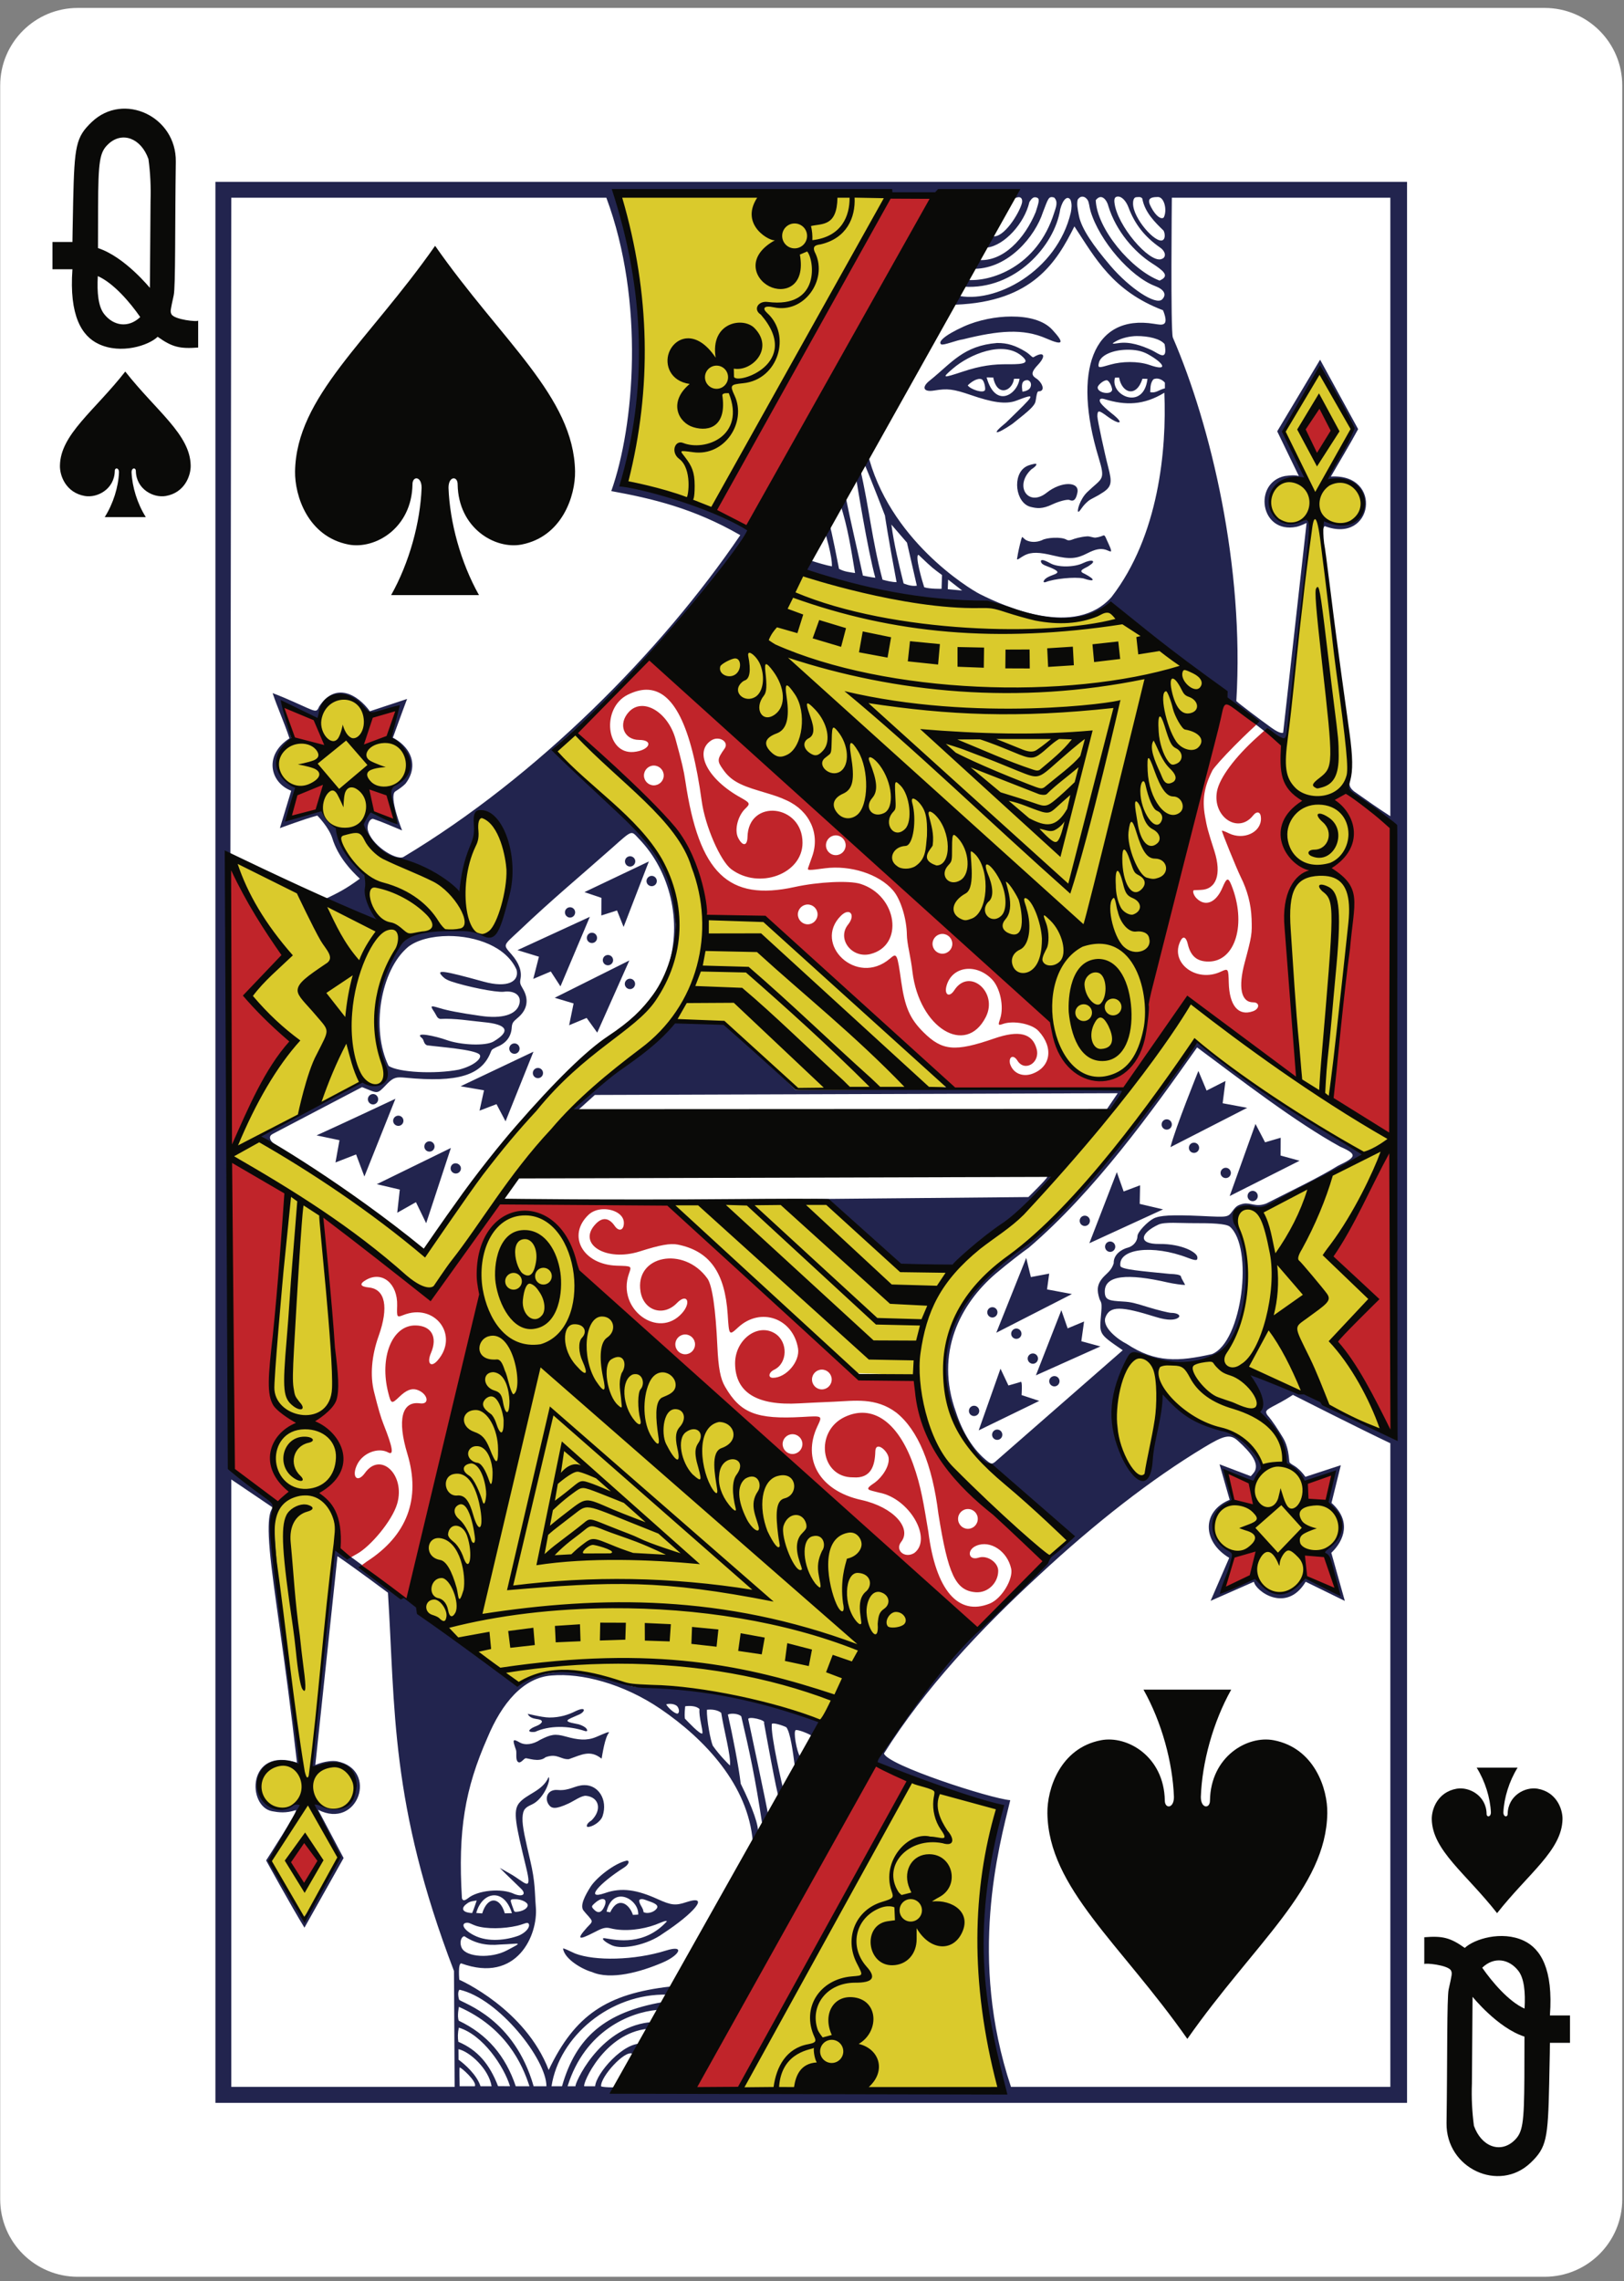 <?xml version="1.0" encoding="UTF-8" standalone="no"?>
<svg width="178px" height="250px" viewBox="0 0 178 250" version="1.1" xmlns="http://www.w3.org/2000/svg" xmlns:xlink="http://www.w3.org/1999/xlink">
    <rect x="0" y="0" width="178" height="250" fill="#808080" stroke="none"/>
    <!-- Generator: Sketch 39.1 (31720) - http://www.bohemiancoding.com/sketch -->
    <title>QS</title>
    <desc>Created with Sketch.</desc>
    <defs></defs>
    <g id="Page-1" stroke="none" stroke-width="1" fill="none" fill-rule="evenodd">
        <path d="M8.52,0.87 L169.3,0.87 C174,0.87 177.81,4.68 177.81,9.38 L177.81,241.02 C177.81,245.71 174,249.52 169.3,249.52 L8.52,249.52 C3.83,249.52 0.02,245.71 0.02,241.02 L0.02,9.38 C0.02,4.68 3.83,0.87 8.52,0.87" id="Fill-284" fill="#FFFFFF"></path>
        <path d="M13.73,40.72 C10.3,45.09 6.63,47.61 6.57,51.02 C6.54,52.12 7.21,54 9.31,54.36 C10.67,54.59 12.54,53.61 12.58,51.62 C12.57,51.22 13.05,51.23 13.04,51.77 C12.98,53.35 12.42,55.18 11.48,56.67 L15.98,56.67 C15.04,55.18 14.49,53.35 14.42,51.77 C14.41,51.23 14.89,51.22 14.89,51.62 C14.93,53.61 16.8,54.59 18.16,54.36 C20.25,54 20.92,52.12 20.9,51.02 C20.84,47.61 17.17,45.09 13.73,40.72" id="Fill-286" fill="#0A0A08"></path>
        <path d="M164.09,209.67 C160.66,205.3 156.99,202.78 156.93,199.37 C156.91,198.27 157.58,196.39 159.67,196.03 C161.03,195.8 162.9,196.78 162.94,198.78 C162.93,199.18 163.41,199.17 163.41,198.62 C163.34,197.05 162.78,195.21 161.85,193.72 L166.34,193.72 C165.41,195.21 164.85,197.05 164.78,198.62 C164.78,199.17 165.26,199.18 165.25,198.78 C165.29,196.78 167.16,195.8 168.52,196.03 C170.61,196.39 171.28,198.27 171.26,199.37 C171.2,202.78 167.53,205.3 164.09,209.67" id="Fill-287" fill="#0A0A08"></path>
        <path d="M16.27,17.43 C15.46,15.14 13.39,14.36 11.87,15.79 C10.92,16.68 10.77,17.62 10.75,22.72 C10.74,25.87 10.74,27.19 10.74,27.19 C13.69,28.15 16.45,31.59 16.43,31.55 L16.5,22.04 C16.55,20.49 16.48,18.95 16.27,17.43 L16.27,17.43 Z M15.37,34.75 C14.28,33.17 12.45,31.02 10.72,30.26 C10.62,32.07 10.77,33.59 11.41,34.41 C12.42,35.71 14.05,36 15.37,34.75 L15.37,34.75 Z M7.94,29.51 L5.75,29.51 L5.75,26.52 L7.94,26.52 C7.94,26.52 7.96,24.9 8.02,22.05 C8.16,15.98 8.31,15.03 10.07,13.36 C13.54,10.06 19.34,12.75 19.27,17.72 C19.17,24.73 19.25,31.42 19.04,32.36 C18.68,34.03 18.64,34.12 18.79,34.43 C19.09,35.04 21.72,35.31 21.72,35.13 L21.72,38.09 C19.71,38.24 18.88,38.05 17.28,36.91 C16.28,37.88 13.23,38.85 10.81,37.7 C8.96,36.84 7.57,34.59 7.94,29.51 L7.94,29.51 Z" id="Fill-288" fill="#0A0A08"></path>
        <path d="M161.55,232.97 C162.36,235.26 164.44,236.03 165.96,234.6 C166.9,233.71 167.05,232.77 167.08,227.67 C167.09,224.53 167.09,223.2 167.09,223.2 C164.13,222.25 161.38,218.8 161.4,218.84 L161.33,228.36 C161.27,229.9 161.35,231.44 161.55,232.97 L161.55,232.97 Z M162.46,215.65 C163.55,217.22 165.38,219.37 167.1,220.13 C167.21,218.32 167.05,216.8 166.42,215.99 C165.41,214.69 163.77,214.39 162.46,215.65 L162.46,215.65 Z M169.88,220.88 L172.08,220.88 L172.08,223.88 L169.88,223.88 C169.88,223.88 169.87,225.49 169.8,228.34 C169.67,234.42 169.51,235.36 167.76,237.03 C164.29,240.34 158.48,237.64 158.55,232.68 C158.65,225.66 158.58,218.98 158.78,218.03 C159.15,216.36 159.18,216.27 159.04,215.96 C158.73,215.35 156.11,215.09 156.11,215.26 L156.11,212.31 C158.11,212.15 158.94,212.34 160.55,213.48 C161.55,212.52 164.59,211.55 167.02,212.69 C168.86,213.56 170.26,215.8 169.88,220.88 L169.88,220.88 Z" id="Fill-289" fill="#0A0A08"></path>
        <path d="M97.37,21.3 C97.37,21.3 84.95,44.69 78.13,55.72 L68.48,52.94 C72.52,42.18 68.65,21.67 67.63,21.15 L97.37,21.3 L97.37,21.3 Z M140.91,81.14 C142.25,72.86 142.53,66.83 143.46,57.18 C137.66,58.88 137.74,51.03 143.44,53.1 L140.8,47.26 L144.71,40.68 L148.3,46.93 L145.21,52.46 C151.64,52.78 150.09,58.77 144.55,57.32 C145.6,66.58 147.9,75.92 147.78,85.07 C149.78,99.74 145.33,120.15 146.07,120.63 L152.34,124.96 L151.27,156.87 L141.37,152.52 L138.42,154.51 C139.36,156.39 140.57,158.19 140.97,160.23 C140.97,160.23 147.8,165.86 146.85,167.61 C147.29,167.87 141.99,174.89 140.44,174.72 C137.48,174.38 134.04,170.54 133.05,167.81 C132.22,165.07 139.18,162.37 138.3,160.36 C137.25,157.95 134.6,156.8 132.25,156.09 C129.01,155.12 127.53,152.54 127.38,152.54 C127.38,152.54 126.12,162.74 124.9,161.93 C120.03,158.65 123.36,148.24 124.27,148.53 C124.27,148.53 126.4,149.02 128.91,149.26 C137.78,150.19 137.18,139.26 135.46,133.97 C134.85,131.9 137.48,132.56 138.6,132.25 C142.9,130.98 149.56,126.52 149.56,126.52 C142.63,122.67 136.51,118.27 131.02,114.1 C131.02,114.1 125.93,122.82 119.89,128.86 C115.49,133.26 114.78,134.76 107.42,140.43 C107.28,140.54 101.84,147.05 104.43,154.66 C106.65,161.16 117.29,168.21 117.21,168.68 L115.11,170.68 C115.2,170.8 100.05,161.26 100.4,151.01 C100.39,150.62 93.52,150.48 93.52,150.48 L73.56,131.94 L90.47,131.87 L99.15,138.98 L104.57,139.26 C104.93,139.57 105.13,137.82 109.9,134.25 C119.03,127.42 130.34,109.9 130.34,109.9 C130.34,109.9 142.3,118.33 142.31,118.33 C141.71,105.67 139.67,92.05 140.91,81.14 L140.91,81.14 Z M114.89,111.62 C102.02,98.46 75.08,74.94 75.08,74.94 L87.69,62.59 C94.31,64.57 101.11,66.23 108.8,66.3 C108.83,66.33 117.23,70.13 121.71,66.29 L133.35,75.54 C133.35,75.54 128.52,101.01 125.68,109.89 C125.74,113.41 124.42,117.7 120.95,118.34 C117.99,118.88 115.71,114.67 114.89,111.62 L114.89,111.62 Z M90.2,188.79 C90.31,188.71 79.59,184.48 69.74,184.88 C66.27,183.52 60.62,182.11 56.84,184.63 C52.59,181.75 48.92,178.57 45.2,175.43 C46.24,175.41 50.73,149.57 52.71,141.42 C51.56,130.51 62.05,130.52 62.96,139.26 C74.25,150.96 88.07,163.07 102.33,174.99 C100.06,179.7 91.88,183.29 90.2,188.79 L90.2,188.79 Z M30.09,170.74 C29.03,156.23 30.7,143.93 31.37,130.61 C31.42,130.42 25.3,126.63 25.3,126.63 L39.68,118.5 C41.11,119.25 41.93,119.12 42.27,117.74 C40.82,112.8 40.53,108.01 43.86,103.92 C46.34,100.93 52.02,102.47 53.68,102.46 C54.96,102.46 58.03,92.25 52.85,89.25 C51.75,88.61 51.23,95.2 50.48,97.97 C47.15,96.02 40.99,94.38 40.17,90.93 C39.75,89.03 45.8,85.36 44.61,83.21 C42.88,80.08 38.41,75.39 36.5,76.68 C34.69,78.32 30.38,81.67 30.41,83.96 C31.75,88.06 35.18,88.35 36.98,92.23 C37.43,93.07 40.74,96.6 40.74,96.6 C39.49,98.51 41.5,101.84 41.6,101.33 L25.92,94.48 C25.92,94.48 29.51,121.6 25.71,125.62 C25.31,126.04 29.07,124.55 29.14,124.78 C30.28,126.23 42.95,134.31 46.57,137.21 C53.01,128.21 55.36,124.25 63.66,116.26 C65.48,114.75 69.54,111.99 71.86,108.68 C73.72,106.02 74.5,103.02 74.16,100.69 C73.73,97.68 73.46,95.63 71.61,93.23 C67.33,87.69 60.53,82.4 60.65,82.31 L62.97,80.41 C62.97,80.41 71.37,87.37 74.92,92.49 C77.31,95.94 76.24,99.89 78.3,100.6 C78.8,100.77 82.19,100.49 83.31,100.7 C83.44,100.73 108,118.1 103.54,119.11 C97.38,120.49 87.55,119.59 87.55,119.59 C80.54,112.72 77.15,110.46 72.97,112.61 C72.97,112.61 62.37,121.91 56.26,129.19 C52.77,133.34 47.25,142.01 47.25,142.01 C46.83,141.83 34.7,132.21 35.21,133.29 C35.21,133.29 38.12,159.63 36.82,169.27 C35.94,177.46 34.72,186.25 34.18,193.8 C35.9,193.43 38.44,192.94 38.92,195.57 C39.34,199.16 34.72,198.33 34.61,198.02 C34.62,198.02 37.19,203.56 37.19,203.56 C37.19,203.56 33.19,210.48 33.3,210.18 C33.37,209.99 29.67,204.04 29.67,204.04 C29.67,204.04 32.42,199.04 32.83,198.03 C33.11,197.34 28.62,199.85 28.45,196.21 C28.27,192.45 33.13,193.35 32.88,193.82 C32.28,185.8 30.94,177.5 30.09,170.74 L30.09,170.74 Z M81.32,229.08 L100.01,194.91 C100.01,194.92 104.47,196.68 109.75,198.05 C104.69,211.29 109.72,228.76 109.72,228.76 C109.72,228.76 81.3,229.05 81.32,229.08 L81.32,229.08 Z" id="Fill-290" fill="#DACA2C"></path>
        <path d="M50.38,226.59 C50.51,226.51 52.35,228.18 52.04,228.64 L50.38,228.64 C50.36,228.12 50.35,226.59 50.37,226.59 L50.38,226.59 L50.38,226.59 Z M50.25,224.58 C51.48,224.83 53.58,226.75 53.88,228.64 L52.67,228.64 C52.25,227.37 50.93,226.21 50.26,225.73 C50.26,225.5 50.25,224.58 50.25,224.58 L50.25,224.58 Z M50.29,222.22 C52.92,223 55.24,226.47 55.9,228.64 L54.59,228.63 C53.66,226.21 52.34,224.66 50.24,223.77 C50.16,223.31 50.17,222.8 50.29,222.22 L50.29,222.22 Z M50.3,219.94 C55.43,222.2 57.26,226.22 58.03,228.64 L56.53,228.64 C55.41,225.31 53.4,222.94 50.29,221.46 C50.08,221 50.3,219.94 50.3,219.94 L50.3,219.94 Z M50.37,218.06 C54.69,219.04 59.91,225.72 59.89,228.64 L58.49,228.64 C56.37,221.21 50.86,219.6 50.32,219.16 C50.07,218.25 50.38,218.04 50.37,218.06 L50.37,218.06 Z M61.72,213.54 L61.71,213.54 C61.88,214.75 63.91,215.86 64.88,216.12 C66.94,217.03 70.21,216.13 72.68,215.06 C74.48,214.28 75.13,213.1 72.99,213.77 C69.54,214.85 65.2,214.93 63.03,214.09 C62.33,213.76 61.85,213.53 61.72,213.54 L61.72,213.54 Z M50.9,212.2 C52.11,213 53.32,213.25 54.81,213.11 C57.04,213.03 57.44,212.75 55.56,213.75 C53.82,214.67 51.14,214.5 50.62,213.5 C50.33,212.93 50.52,212.24 50.9,212.2 L50.9,212.2 Z M51.25,210.72 C51.49,210.73 51.78,210.93 52.18,211.06 C53.32,211.43 55.21,211.39 56.69,211.05 C57.4,210.88 57.73,210.66 57.89,210.77 C58.17,210.98 57.88,211.68 56.86,212.13 C55.53,212.62 53.5,212.89 51.96,212.1 C50.65,211.43 50.5,210.71 51.25,210.72 L51.25,210.72 Z M52.25,208.28 C52.25,208.28 51.91,209.31 51.75,209.66 C50.47,209.59 50.59,209.02 51.2,208.61 C51.52,208.36 51.86,208.35 52.25,208.28 L52.25,208.28 Z M56.46,208.14 C57.08,208.12 57.9,208.48 57.84,208.84 C57.77,209.23 57.17,209.48 56.67,209.52 C56.33,209.57 56.35,209.43 56.26,209.19 C56.18,208.98 56.08,208.71 56.02,208.5 C55.88,208.09 56.15,208.16 56.46,208.14 L56.46,208.14 Z M70.36,208.13 C70.52,208.12 70.82,208.25 71.16,208.37 C72.04,208.67 72.24,208.92 71.88,209.28 C71.52,209.64 70.85,209.75 70.53,209.55 C70.52,209.1 70.08,208.75 70.06,208.3 C70.06,208.18 70.2,208.13 70.36,208.13 L70.36,208.13 Z M66.05,208.12 C66.42,208.12 66.51,208.53 66.1,209.21 C65.8,209.68 65.46,209.64 65.11,209.28 C64.8,208.96 64.82,208.91 65.16,208.6 C65.52,208.27 65.83,208.12 66.05,208.12 L66.05,208.12 Z M69.95,209.83 L69.37,209.86 C69.01,208.72 67.76,207.72 66.88,209.58 L66.48,209.5 C67.2,206.52 70.07,208.18 69.95,209.83 L69.95,209.83 Z M56.11,209.67 L55.33,209.69 C54.78,207.81 53.43,207.81 52.85,209.7 L52.2,209.65 C52.83,207.31 55.24,206.83 56.11,209.67 L56.11,209.67 Z M68.7,203.91 C67.35,204.2 65.4,205.75 64.74,206.76 C64.12,207.74 63.53,208.85 63.96,209.39 C64.31,209.84 64.81,210.28 64.85,210.52 C64.89,210.74 64.6,210.95 64.33,211.25 C63.14,212.58 63.42,212.65 65.09,211.79 C65.93,211.35 66.32,211.18 66.87,211.32 C68.47,211.74 70.47,211.44 71.83,210.94 C72.44,210.71 73.04,210.41 73.09,210.57 C70.61,213.3 67.52,212.61 66.42,212.44 C66.23,212.39 66.08,212.41 66.08,212.47 C66.08,212.6 66.4,212.89 67.08,213.2 C68.22,213.7 70.95,213.16 72.66,211.91 C76.04,209.7 77.9,207.58 75.24,208.46 C74.02,208.87 73.56,208.8 72.08,208.13 C69.85,207.12 68.15,206.82 66.31,207.47 C63.97,208.28 65.76,206.35 68.39,204.68 C68.96,204.32 69.03,203.9 68.7,203.91 L68.7,203.91 Z M64.04,195.64 C63,195.65 62.44,196.29 61.1,196.17 C60.03,196.09 59.67,197.04 60.12,197.74 C60.44,198.23 60.87,198.32 62.32,197.65 C62.92,197.37 63.75,196.76 64.24,196.81 C65.67,196.96 66.01,198.34 64.83,199.51 C64.25,199.85 64.24,200.22 64.42,200.22 C64.89,200.24 65.84,199.68 66.05,199.02 C66.64,197.23 65.58,195.61 64.04,195.64 L64.04,195.64 Z M66.67,189.84 C66.45,189.86 65.9,190.14 65.3,190.38 C64.29,190.79 63.36,190.69 62,190.31 C60.82,189.98 60.39,190.08 59.21,190.67 C58.43,191.17 57.58,191.31 56.96,190.96 C56.16,190.5 56.16,190.66 56.56,191.79 C56.66,192.07 56.46,192.92 56.81,193.12 C57.08,193.27 57.38,192.77 57.59,192.7 C57.79,192.63 59.08,193.21 59.8,192.58 C61.08,192.11 61.47,192.87 62.36,192.79 C63.8,192.28 64.7,191.75 65.94,192.74 C66.01,192.37 66.3,190.35 66.76,189.88 C66.75,189.85 66.72,189.84 66.67,189.84 L66.67,189.84 Z M63.11,187.52 C62.3,187.93 61.38,188.23 60.22,188.23 C59.29,188.22 57.69,187.74 57.85,187.86 C58.27,188.62 59.38,188.22 59.4,188.71 C59.12,189.21 58.39,189.16 58.02,189.63 C57.95,189.75 58.13,189.86 58.65,189.8 C60.22,189.09 62.27,189.1 64.15,189.72 C64.54,189.8 64.29,189.42 64.15,189.32 C63.91,189.14 63.5,188.96 63.16,188.92 C61.52,188.62 62.24,188.46 63.34,187.96 C64.15,187.67 64.35,186.94 63.11,187.52 L63.11,187.52 Z M79.05,187.72 C79.33,189.55 80.14,192.49 80.01,193.49 C79.89,193.39 78.87,192.38 78.12,191.31 C77.86,190.67 77.45,188.45 77.48,187.38 C77.99,187.31 78.67,187.39 79.05,187.72 L79.05,187.72 Z M76.67,187.31 C76.57,188.14 77.08,189.63 76.98,189.98 C76.72,190.11 75.4,188.69 75.07,188.35 C75,187.87 75.08,187.27 75.1,187 C75.56,186.92 76.36,186.95 76.67,187.31 L76.67,187.31 Z M74.27,187.8 C73.96,187.84 73.17,187.12 73.02,186.78 C73.47,186.67 73.93,186.75 74.19,186.96 C74.4,187.16 74.54,187.67 74.27,187.8 L74.27,187.8 Z M109.3,156.67 C108.99,156.67 108.74,156.92 108.74,157.24 C108.74,157.55 108.99,157.8 109.3,157.8 C109.61,157.8 109.86,157.55 109.86,157.24 C109.86,156.92 109.61,156.67 109.3,156.67 L109.3,156.67 Z M106.76,154.06 C106.45,154.06 106.2,154.31 106.2,154.63 C106.2,154.94 106.45,155.19 106.76,155.19 C107.07,155.19 107.33,154.94 107.33,154.63 C107.33,154.31 107.07,154.06 106.76,154.06 L106.76,154.06 Z M115.57,150.81 C115.26,150.81 115,151.06 115,151.37 C115,151.68 115.26,151.94 115.57,151.94 C115.88,151.94 116.13,151.68 116.13,151.37 C116.13,151.06 115.88,150.81 115.57,150.81 L115.57,150.81 Z M109.66,150 L107.27,156.76 L113.91,153.53 L111.97,152.89 C111.97,152.89 112.08,151.37 111.89,151.44 C111.78,151.49 110.53,151.84 110.53,151.84 L109.66,150 L109.66,150 Z M113.21,148.33 C112.9,148.33 112.64,148.58 112.64,148.89 C112.64,149.2 112.9,149.46 113.21,149.46 C113.52,149.46 113.77,149.2 113.77,148.89 C113.77,148.58 113.52,148.33 113.21,148.33 L113.21,148.33 Z M111.4,145.6 C111.09,145.6 110.83,145.86 110.83,146.17 C110.83,146.48 111.09,146.73 111.4,146.73 C111.71,146.73 111.96,146.48 111.96,146.17 C111.96,145.86 111.71,145.6 111.4,145.6 L111.4,145.6 Z M117.02,145.58 L116.33,143.59 L113.54,150.73 L120.61,147.56 L118.52,146.99 L118.82,144.83 L117.02,145.58 L117.02,145.58 Z M108.77,143.26 C108.46,143.26 108.21,143.51 108.21,143.82 C108.21,144.13 108.46,144.39 108.77,144.39 C109.08,144.39 109.33,144.13 109.33,143.82 C109.33,143.51 109.08,143.26 108.77,143.26 L108.77,143.26 Z M112.99,139.96 L112.48,137.86 L109.2,146.06 L117.49,141.82 L114.76,141.31 L115,139.58 L112.99,139.96 L112.99,139.96 Z M121.68,136.06 C121.37,136.06 121.12,136.32 121.12,136.63 C121.12,136.94 121.37,137.2 121.68,137.2 C121.99,137.2 122.24,136.94 122.24,136.63 C122.24,136.32 121.99,136.06 121.68,136.06 L121.68,136.06 Z M131,134.05 C132.71,134.04 134.35,134.1 134.78,134.42 C137.42,136.66 136.17,147.08 132.84,148.4 C129.19,149.22 126.66,149.38 123.49,147.28 C122.59,146.84 120.81,145.51 121.15,144.41 C121.63,143.06 122.94,143.16 126.68,144.33 C128.05,144.76 128.8,144.67 129.15,144.41 C129.47,144.16 129.05,143.88 128.35,143.88 C128.07,143.87 126.86,143.57 125.85,143.26 C124.42,142.82 124.01,142.69 123.09,142.64 C121.54,142.55 121.09,142.49 121.09,141.54 C121.09,139.76 123.55,139.52 128.08,140.57 C128.63,140.69 129.61,140.83 129.85,140.82 C130.02,140.89 129.5,140.23 129.42,139.84 C129.25,139.7 128.96,139.64 128.19,139.61 C125.27,139.32 122.85,139.13 122.8,138.74 C122.54,136.86 126.31,136.35 130.22,137.86 C131.23,138.25 131.25,138.09 131.24,137.79 C131.22,137.25 129.54,136.31 127.07,136.33 C124.66,136.36 124.99,135.13 126.97,134.21 C127.65,133.89 129.29,134.06 131,134.05 L131,134.05 Z M118.9,133.23 C118.59,133.23 118.34,133.48 118.34,133.79 C118.34,134.11 118.59,134.36 118.9,134.36 C119.21,134.36 119.46,134.11 119.46,133.79 C119.46,133.48 119.21,133.23 118.9,133.23 L118.9,133.23 Z M137.3,130.51 C136.99,130.51 136.74,130.76 136.74,131.08 C136.74,131.39 136.99,131.64 137.3,131.64 C137.61,131.64 137.86,131.39 137.86,131.08 C137.86,130.76 137.61,130.51 137.3,130.51 L137.3,130.51 Z M114.95,128.9 C114.86,128.9 114.78,128.92 114.78,128.99 C114.78,129.17 112.72,131.19 112.72,131.19 L88.88,131.41 C88.93,131.41 90.86,131.95 90.86,131.95 C93.99,134.46 98.89,138.9 98.89,138.9 L104.81,138.67 C108.08,135.44 113.01,132.98 115.21,129 C115.15,128.94 115.05,128.91 114.95,128.9 L114.95,128.9 Z M123.16,130.58 L122.41,128.46 L119.4,136.25 L127.48,132.54 L124.92,131.94 L124.96,129.9 L123.16,130.58 L123.16,130.58 Z M134.35,127.98 C134.04,127.98 133.78,128.24 133.78,128.55 C133.78,128.86 134.04,129.11 134.35,129.11 C134.66,129.11 134.91,128.86 134.91,128.55 C134.91,128.24 134.66,127.98 134.35,127.98 L134.35,127.98 Z M49.93,127.49 C49.62,127.49 49.39,127.74 49.39,128.05 C49.39,128.36 49.65,128.61 49.96,128.61 C50.27,128.61 50.52,128.36 50.52,128.05 C50.52,127.74 50.24,127.49 49.93,127.49 L49.93,127.49 Z M49.42,125.81 L41.3,129.78 L43.82,130.37 L43.54,132.91 L45.59,131.75 L46.71,134.06 L49.42,125.81 L49.42,125.81 Z M130.87,125.23 C130.55,125.23 130.31,125.48 130.31,125.79 C130.31,126.1 130.55,126.35 130.87,126.35 C131.18,126.35 131.43,126.1 131.43,125.79 C131.43,125.48 131.18,125.23 130.87,125.23 L130.87,125.23 Z M47.07,125.08 C46.76,125.08 46.51,125.34 46.51,125.65 C46.51,125.96 46.76,126.21 47.07,126.21 C47.38,126.21 47.63,125.96 47.63,125.65 C47.63,125.34 47.38,125.08 47.07,125.08 L47.07,125.08 Z M137.61,123.18 L134.78,131.08 L142.44,127.21 L140.36,126.64 L140.37,124.69 L138.66,125.19 L137.61,123.18 L137.61,123.18 Z M127.88,122.67 C127.57,122.67 127.32,122.92 127.32,123.24 C127.32,123.55 127.57,123.8 127.88,123.8 C128.19,123.8 128.44,123.55 128.44,123.24 C128.44,122.92 128.19,122.67 127.88,122.67 L127.88,122.67 Z M43.66,122.27 C43.35,122.27 43.09,122.52 43.09,122.83 C43.09,123.14 43.35,123.39 43.66,123.39 C43.97,123.39 44.22,123.14 44.22,122.83 C44.22,122.52 43.97,122.27 43.66,122.27 L43.66,122.27 Z M43.34,120.42 C43.34,120.42 37.39,123.22 34.7,124.43 L37.21,124.96 L36.77,127.4 L39.03,126.52 L39.94,128.94 L43.34,120.42 L43.34,120.42 Z M40.89,119.9 C40.58,119.9 40.32,120.16 40.32,120.47 C40.32,120.78 40.58,121.04 40.89,121.04 C41.2,121.04 41.45,120.78 41.45,120.47 C41.45,120.16 41.2,119.9 40.89,119.9 L40.89,119.9 Z M132.25,119.52 L131.35,117.37 C131.35,117.37 128.82,123.61 128.29,125.72 C130.43,124.62 136.7,121.41 136.7,121.41 L134.01,120.91 L134.32,118.47 L132.25,119.52 L132.25,119.52 Z M58.96,117.04 C58.65,117.04 58.4,117.29 58.4,117.6 C58.4,117.91 58.65,118.16 58.96,118.16 C59.27,118.16 59.52,117.91 59.52,117.6 C59.52,117.29 59.27,117.04 58.96,117.04 L58.96,117.04 Z M58.47,115.26 L50.48,119.05 L53.05,119.49 L52.56,121.72 L54.42,121.01 L55.41,122.89 L58.47,115.26 L58.47,115.26 Z M131.21,114.79 C136.16,118.47 142.02,122.99 146.89,125.67 C148.84,126.52 148.65,126.81 146.67,127.75 C144.72,128.97 141.48,130.53 138.78,131.9 C137.61,132.34 137.1,131.76 136.27,131.92 C135.67,132.07 135.5,132.18 135.14,132.66 C134.55,133.43 134.71,133.41 131.58,133.26 C128.42,133.12 127.12,133.19 126.44,133.54 C125.79,133.87 124.67,135.01 124.67,135.49 C124.67,135.94 124.31,136.53 123.66,136.72 C122.9,136.91 122.03,137.51 122.07,138.44 C121.86,139.15 121.43,139.46 121.05,139.84 C120.15,140.75 120.24,141.47 120.5,142.32 C120.62,142.7 120.81,142.61 120.71,143.73 C120.5,146.3 120.32,146.08 123.06,147.98 L109.07,160.21 C108.75,160.46 108.65,160.44 108.36,160.24 C106.65,158.96 105.46,156.87 104.78,154.76 C102.41,148.23 105.3,142.87 109.14,139.58 C110.47,138.45 112.25,137.09 112.75,136.75 C119.97,130.57 126.25,121.82 131.21,114.79 L131.21,114.79 Z M56.39,114.35 C56.07,114.35 55.82,114.61 55.82,114.92 C55.82,115.23 56.07,115.49 56.39,115.49 C56.7,115.49 56.95,115.23 56.95,114.92 C56.95,114.61 56.7,114.35 56.39,114.35 L56.39,114.35 Z M73.81,112.08 C70.18,115.62 66.09,118.43 62.35,121.87 L63.16,121.84 L65.2,120 L122.51,119.81 L121.17,121.78 L121.73,122.02 C121.73,122.02 123.45,119.47 123.34,119.35 C110.74,119.39 101.03,119.36 87.21,119.46 C84.69,116.95 82.04,114.61 79.4,112.23 L73.81,112.08 L73.81,112.08 Z M69.05,107.26 C68.74,107.26 68.48,107.52 68.48,107.83 C68.48,108.14 68.74,108.4 69.05,108.4 C69.36,108.4 69.61,108.14 69.61,107.83 C69.61,107.52 69.36,107.26 69.05,107.26 L69.05,107.26 Z M68.98,105.26 L60.8,109.35 L62.87,109.97 L62.38,112.36 L64.3,111.56 L65.46,113.17 L68.98,105.26 L68.98,105.26 Z M66.63,104.66 C66.32,104.66 66.07,104.91 66.07,105.23 C66.07,105.54 66.32,105.79 66.63,105.79 C66.94,105.79 67.2,105.54 67.2,105.23 C67.2,104.91 66.94,104.66 66.63,104.66 L66.63,104.66 Z M49.16,102.58 C52.14,102.58 55.48,103.72 56.62,106.28 C56.93,107.56 55.67,108.32 53,107.58 C48.57,106.36 47.75,106.23 48.48,106.98 C48.58,107.08 48.77,107.32 49.43,107.55 C51.1,108.12 54.33,108.78 55.2,108.69 C56.39,108.53 57.21,109.09 56.91,110.08 C56.57,111.21 55.03,111.67 52.71,111.34 C50.31,111 48.98,110.73 48.18,110.48 C47.16,110.17 47.12,110.2 47.61,110.92 C47.86,111.3 47.89,111.6 48.26,111.67 C49.85,111.58 51.54,111.88 53,112.02 C55.61,112.26 56.02,113 54.1,114.14 C53.19,114.67 50.46,114.53 48.92,113.97 C47.81,113.57 45.27,113 46.25,113.77 C46.49,113.96 46.41,114.42 46.82,114.56 C48.16,114.74 51.95,115.01 52.54,115.55 C52.92,115.9 52.06,116.78 50.29,117.23 C47.63,117.74 43.64,117.53 42.59,116.81 C40.64,112.83 41.69,106.31 44.74,103.77 C45.72,103 47.37,102.59 49.16,102.58 L49.16,102.58 Z M64.88,102.22 C64.57,102.22 64.32,102.47 64.32,102.79 C64.32,103.1 64.57,103.35 64.88,103.35 C65.19,103.35 65.44,103.1 65.44,102.79 C65.44,102.47 65.19,102.22 64.88,102.22 L64.88,102.22 Z M64.65,100.48 L56.72,104.13 L59.07,104.85 L58.45,107.28 L60.37,106.47 L61.43,108.1 L64.65,100.48 L64.65,100.48 Z M62.48,99.43 C62.17,99.43 61.92,99.68 61.92,99.99 C61.92,100.3 62.17,100.56 62.48,100.56 C62.79,100.56 63.04,100.3 63.04,99.99 C63.04,99.68 62.79,99.43 62.48,99.43 L62.48,99.43 Z M71.43,95.99 C71.12,95.99 70.86,96.25 70.86,96.56 C70.86,96.87 71.12,97.12 71.43,97.12 C71.74,97.12 71.99,96.87 71.99,96.56 C71.99,96.25 71.74,95.99 71.43,95.99 L71.43,95.99 Z M71.12,94.41 L64.06,97.77 L65.92,98.4 L65.91,100.33 L67.63,99.78 L68.35,101.59 L71.12,94.41 L71.12,94.41 Z M69.06,93.84 C68.75,93.84 68.5,94.09 68.5,94.4 C68.5,94.71 68.75,94.97 69.06,94.97 C69.37,94.97 69.63,94.71 69.63,94.4 C69.63,94.09 69.37,93.84 69.06,93.84 L69.06,93.84 Z M103.92,63.52 L105.46,64.72 L103.88,64.57 L103.92,63.52 L103.92,63.52 Z M114.27,61.82 C114.38,61.9 114.54,61.98 114.77,62.06 C117.39,63.04 114.64,62.8 114.38,63.74 C114.38,63.82 114.5,63.84 114.63,63.79 C115.53,63.43 117.74,63.2 118.74,63.39 C120.04,63.83 120.12,63.53 118.87,62.88 C117.96,62.51 119.07,62.27 119.44,61.95 C120.22,61.45 119.68,61.24 118.69,61.72 C117.71,62.19 115.94,62.19 115.14,61.74 C114.79,61.55 114.44,61.39 114.28,61.38 C113.94,61.36 114.12,61.71 114.27,61.82 L114.27,61.82 Z M100.68,60.81 C102.33,62.38 102.21,62.24 103.25,63.02 L103.2,64.53 C103.2,64.53 101.92,64.56 101.3,64.36 C101.1,63.77 100.24,60.82 100.68,60.81 L100.68,60.81 Z M120.97,58.68 C120.95,58.68 120.93,58.68 120.91,58.69 C120.84,58.72 120.52,58.87 120.08,58.92 C119.83,58.94 119.44,58.76 119.17,58.78 C118.42,58.83 117.72,59.05 117.54,59.13 C117.31,59.22 117.08,59.26 116.88,59.14 C116.33,58.81 114.7,58.91 114.21,59.2 C113.62,59.45 112.96,59.45 112.48,59.2 C112.28,59.1 112.07,58.82 112.03,58.86 C111.95,58.94 111.64,60.27 111.55,60.79 C111.55,60.97 111.42,61.28 111.5,61.31 C111.59,61.34 111.9,61.07 112.28,60.87 C113.05,60.47 113.92,60.51 115.44,60.88 C117.32,61.34 118.05,61.21 119.17,60.64 C120.05,60.19 120.59,60.08 121.17,60.24 C121.32,60.28 121.7,60.48 121.76,60.43 C121.86,60.33 121.58,59.77 121.33,59.22 C121.16,58.82 121.09,58.66 120.97,58.68 L120.97,58.68 Z M97.7,57.49 L99.41,59.47 L100.49,64.19 C99.83,64.3 99.04,63.94 99.04,63.94 C98.51,61.8 97.99,59.66 97.7,57.49 L97.7,57.49 Z M113.5,50.82 C113.35,50.83 112.79,50.94 112.45,51.14 C110.92,52.02 111.29,55.13 112.96,55.55 C113.63,55.72 114.24,55.81 115.36,55.27 C116.04,54.95 116.98,54.69 117.24,54.8 C117.79,55.04 117.97,54.55 118.09,53.99 C118.35,52.75 116.33,52.72 114.72,54 C112.68,55.62 111.12,53.24 113.04,51.44 C113.68,51.03 113.66,50.81 113.5,50.82 L113.5,50.82 Z M107.4,65.11 C106.23,64.52 97.34,59.1 95.06,49.51 L94.61,50.49 C95.57,52.79 97,56.51 97,56.51 C96.94,56.19 97.36,59.01 98.27,63.8 C97.78,63.8 97.25,63.67 96.73,63.53 C95.56,59.14 95.28,55.71 94.29,51.42 L93.87,52.62 C93.87,52.62 95.1,60.31 95.94,63.32 C95.46,63.27 94.58,63.08 94.58,63.08 C93.88,59.83 93.34,57.66 92.68,54.4 L92.08,55.19 C92.95,57.86 93.29,60.25 93.72,62.8 C93.13,62.71 92.53,62.66 91.96,62.34 C91.96,62.34 91.06,57.67 90.94,57.61 C90.6,57.95 90.46,58.4 90.46,58.4 C90.42,58.35 91.24,60.98 91.18,62.07 C90.61,61.97 89.62,61.68 88.92,61.45 C88.55,61.69 88.36,62.1 88.08,62.46 C88.43,63.95 108.83,67.16 107.61,65.93 C107.6,66.06 116.6,69.89 121.63,66.64 C121.63,66.64 130.37,73.14 133.78,75.74 C133.78,76.03 134.97,77.41 136.2,78.28 L139.66,80.96 C140.66,81.74 141.06,81.17 141.22,79.7 C141.39,78.06 142.58,66.98 142.86,64.62 C143.89,56.67 143.89,56.75 142.69,57.12 C140.85,57.68 139.19,56.95 139.19,55.06 C139.19,53.91 139.72,52.95 140.95,52.5 C141.3,52.38 141.75,52.37 142.28,52.38 C142.51,52.42 142.96,52.45 143,52.46 C143.59,52.43 140.73,47.24 140.73,47.24 C140.73,47.24 143.46,42.36 144.77,40.54 L148.31,46.96 L145.41,52.63 C151.05,52.21 150.5,59.31 144.98,56.93 C144.98,56.93 144.95,59.04 144.96,58.89 C145.01,58.28 145,57.77 145.2,57.66 C150.54,59.69 151.63,51.87 145.87,52.23 C146.82,50.57 147.87,48.86 148.86,47.03 L144.69,39.42 L139.99,47.27 L142.36,52.17 C141.82,52.03 141.4,52.11 140.83,52.17 C137.34,52.89 138.09,58.52 142.08,57.74 C142.53,57.65 143.21,57.31 143.21,57.31 L140.64,80.3 C140.64,80.3 140.39,80.5 139.36,79.76 C138.16,78.9 135.67,77.02 135.51,76.83 C136.4,62.13 132.74,46.67 128.55,36.99 C128.29,36.25 128.44,21.67 128.44,21.67 L152.39,21.67 L152.39,89.45 C151.15,88.66 149.68,87.62 148.4,86.72 C148.02,86.41 147.78,86.04 147.95,85.45 C147.53,86.35 147.78,86.73 147.78,86.73 L153.02,90.93 L152.81,157.57 C152.81,157.57 144.35,153.2 139.14,151.09 C136.79,150.13 136.69,150.41 136.69,150.41 C136.7,150.4 138.35,154.14 137.88,154.82 C139,155.9 140.88,158.16 140.97,160.37 C141.97,161.24 142.25,161.35 143.01,162.6 L146.15,161.46 L145.44,164.75 C148.78,167.09 145.56,170.25 144.94,169.96 C144.94,169.96 146.42,173.13 146.75,174.58 C146.22,174.54 143.58,173.1 142.84,172.76 C140.92,176.55 137.68,173.37 137.66,172.81 L134.06,174.42 L135.34,170.31 C133.02,168.9 131.46,166.77 135.2,164.47 L134.34,161.27 L137.41,162.48 C137.41,162.48 137.99,161.56 138.42,160.88 C137.27,155.86 129.71,156.81 127.28,152.29 C127.28,152.29 126.68,157.93 126.07,159.97 C125.83,165.37 122.06,159.91 122.06,154.2 C122.06,152.91 123.67,148.58 124.22,148.37 C124.79,148.29 130.19,150.9 133.82,148.3 C135.47,146.58 138.32,141.73 135.58,134.15 C134.68,132.39 137.3,132.17 138.16,132.76 C138.16,132.76 146.05,128.62 149.61,126.63 C143.63,123.33 131.21,114.57 131.21,114.15 C129.56,116.79 127.66,119.01 124.99,122.74 C120.66,127.85 117.28,132.71 111.78,136.79 C104.06,142.43 102.24,148.11 104.4,154.78 C105.27,157.66 107.03,160.58 109.9,161.59 C111.36,163.08 117.24,168.66 117.24,168.66 C107.43,177.61 100.7,184.98 95.97,193.12 C99.96,195.23 109.57,198.27 109.57,198.27 C106,210.17 107.63,219.63 109.98,229.12 C109.98,229.12 82.07,229.16 67.59,228.7 C67.47,228.82 65.9,228.74 65.88,228.64 C65.82,227.58 68.49,224.66 69.29,225.07 C69.69,224.67 70.54,224.47 70.38,223.98 C68.38,223.75 65.35,227.21 65.23,228.64 L64.04,228.64 C63.8,228.43 66.21,222.79 71.03,222.34 C70.98,222.54 71.67,221.9 71.15,221.63 C65.53,222.3 62.91,228.55 63.08,228.64 L62.21,228.64 C64.12,222.49 69.1,220.54 71.98,220.28 C72.01,220.26 72.91,219.95 72.67,219.41 C66.3,220.52 63.13,223.28 61.6,228.64 L60.45,228.64 C61.28,223.21 66.85,218.44 73.15,218.6 C73.35,218.47 73.59,218.33 73.49,217.71 C66.5,218.5 63.01,220.84 60.14,226.86 C57.57,220.17 50.43,217 50.34,216.97 C50.34,216.97 50.17,215.1 50.57,215.18 C56.66,217.39 58.99,212.08 58.73,209 C58.59,207.29 58.69,206.34 58.11,203.87 C57.6,201.66 57.23,200.18 57.27,199.22 C57.31,198.27 57.6,198.08 58.3,197.76 C59.61,197.17 60.42,195.02 60.13,194.76 C59.46,196.32 57.69,196.59 56.87,197.64 C56.22,198.51 56.51,199.89 57.67,204.67 C58.38,207.58 57.54,206.25 55.88,205.33 L54.78,204.71 C55.52,205.47 56.3,206.19 57.06,206.94 C57.73,207.55 57.35,207.94 56.39,207.58 C54.99,206.88 52.31,207.17 51.28,208.05 C50.88,208.34 50.73,208.31 50.63,208.04 C50.18,200.61 50.96,196.04 53.42,190.46 C55,186.66 57.36,183.82 60.51,183.62 C63.69,183.35 68.25,184.47 72.4,187.29 C77.27,190.61 82.01,195.65 82.51,201.84 C82.53,201.91 82.89,201.31 83.05,200.99 C83.27,200.26 82.46,198.05 81.19,195.49 C80.96,193.56 80.3,190.19 79.78,187.9 C80.17,187.72 81.01,187.82 81.25,188.11 C82.14,191.89 82.78,194.83 83.54,199.89 C83.55,200.38 84.18,199.16 84.18,198.83 C84.08,198.08 81.97,188.17 82.01,188.4 C82.03,188.06 84.01,188.51 83.74,188.82 C83.74,188.82 85.24,197.13 85.35,196.87 L85.86,196.16 C85.86,196.16 84.42,190.1 84.6,188.93 C84.72,188.75 85.84,189.11 86.19,189.3 C86.64,189.9 86.92,192.06 87.11,193.54 C87.62,193.93 87.72,192.8 87.68,192.5 C87.31,191.91 86.92,189.72 87.22,189.61 C87.45,189.52 88.72,190.03 88.97,190.24 C89.26,190.5 90.37,188.96 90.09,188.69 C84.06,186.37 76.46,185.02 70.73,184.93 C69.4,184.93 68.88,184.75 66.84,184.01 C61.64,182.13 57.35,184 56.72,184.59 C50.38,180.17 43.3,174 37.66,170.06 C37.4,169.89 36.77,169.78 36.7,169.78 C35.8,176.64 35.18,184.57 34.42,190.9 C34.11,193.41 34.07,193.6 34.18,193.67 C34.28,193.74 34.48,193.63 34.56,193.59 C36.41,192.91 38.09,193.36 38.97,195.04 C39.42,197.44 37.33,199.02 35.12,197.88 C34.3,197.46 34.18,197.54 34.55,198.34 C35.2,199.78 37.06,203.58 37.06,203.58 C37.06,203.58 34.54,208.74 33.27,210.14 C32.03,208.13 30.44,206.09 29.76,203.9 C30.73,201.98 32.58,199.51 33.16,197.62 C33.08,197.56 32.57,197.62 32.22,197.8 C29,199.33 28.48,196.45 28.53,195.41 C28.61,193.31 30.44,192.86 33.09,193.84 C30.23,174.72 29.61,163.83 30.35,165.01 C30.35,165.01 26.88,162.52 25.16,160.84 L25.35,21.67 L66.46,21.67 C70.69,33.03 69.53,46.7 67,53.82 C71.49,54.64 76.02,55.7 81.14,58.65 C72.49,71.38 58.91,85.12 44.2,93.93 C43.37,94.3 40.63,92.59 40.3,90.9 C40.23,90.5 40.45,89.73 40.89,89.74 C41.97,90.1 43.02,90.58 44.07,91.01 C44.07,91.01 42.6,87.31 43.31,86.75 C43.77,86.45 44.15,86.19 44.45,85.88 C45.5,84.51 45.42,82.96 44.3,81.77 C43.85,81.29 43.32,80.97 43.06,80.85 C43.06,80.85 44.1,77.96 44.62,76.6 L40.54,77.95 C39.21,76.12 36.78,74.69 34.99,77.42 C34.65,78.15 34.72,78.04 32.19,76.92 C30.76,76.28 29.88,75.96 29.88,75.96 C30.41,77.56 31.12,79.07 31.73,80.92 C28.92,82.72 29.56,85.75 31.92,86.66 L30.68,90.76 C30.68,90.76 33.34,89.76 34.78,89.38 C34.78,89.38 36.04,90.65 36.42,91.86 C37.06,93.94 38.52,95.44 39.44,96.3 C37.9,97.43 37.14,97.81 35.41,98.64 L41.39,101.07 C41.02,99.8 40.23,98.86 40.15,97.25 C40.08,95.88 40,95.86 39.11,94.93 C37.49,93.5 37.31,91.81 36.77,90.7 C36.02,90.26 35.54,89.56 35.19,88.82 C34.8,87.99 32.23,89.93 31.84,89.56 C31.36,89.05 32.67,86.43 32.52,86.17 C31.47,86.08 28.53,83.79 32.03,81.23 L30.92,77.06 C30.92,77.06 33.58,78.23 34.86,78.88 C35.75,74.72 39.79,76.72 40.45,78.51 C40.45,78.51 43.65,77.46 43.46,78.31 C43.37,79.08 42.85,81.01 42.85,81.01 C45.73,83.57 45.13,84.83 42.79,86.5 C42.75,87.86 43.32,89.97 43.32,89.97 C43.32,89.97 41.69,89.25 40.62,88.94 C40.19,89.37 39.7,90.15 39.78,90.55 C40.51,93.79 44.49,94.69 50.38,98 C50.59,95.91 52.03,93.05 52.19,90.54 C52.29,88.71 52.35,88.68 53.64,89.27 C57.02,91.71 55.99,98.44 54.75,101.2 C54.02,102.76 53.9,102.72 52.49,102.27 C50.52,101.64 47.05,101.9 45.14,102.55 C42.5,103.63 41.25,109.54 41.23,111.34 C41.18,113.04 41.31,114.73 42.2,116.84 C42.57,118.19 41.89,119.23 40.68,118.87 C40.41,118.79 39.76,118.54 39.76,118.54 L28.36,124.45 L30.51,125.72 C30.51,125.72 28.93,124.77 29.91,124.26 L39.68,119.14 C41.5,119.85 41.26,120 42.44,118.77 C43.15,118.04 43.49,118.02 44.44,118.11 C50.2,118.67 52.75,117.83 53.75,115.4 C53.9,115.04 53.84,115.05 54.43,114.75 C55.52,114.33 56.04,113.56 56.09,112.59 C56.13,111.96 56.4,111.88 56.88,111.43 C57.78,110.61 57.96,109.57 57.39,108.51 C57.13,108.01 56.93,107.85 57.04,107.33 C57.22,106.46 56.9,105.55 56.07,104.6 C55.11,103.49 55.11,103.68 56.92,101.99 C60.47,98.61 63.6,96.02 67.05,92.96 C69.41,90.86 69.15,91.01 70.07,91.97 C73.46,95.5 74.78,101 73.26,105.83 C73.19,106.06 73.16,106.04 73.33,105.83 C74.29,104.75 74.32,99.27 73.5,96.84 C72.5,93.86 71.54,92.31 68.24,89.39 C66.18,87.52 60.58,82.14 60.58,82.14 C68.73,75.05 77.51,66.24 82.43,58.14 C79.9,55.42 68.19,52.92 68.19,52.92 C69.65,49.89 72.53,36.26 67.6,21.16 C82.09,21.83 96.68,20.76 111.16,21.75 C111.16,21.75 111.38,21.66 111.5,21.63 C111.91,21.52 112.11,21.81 112.01,22.26 C111.7,23.41 110.01,26.11 108.82,25.89 C108.29,25.68 108.44,26.71 108.21,27.13 C110.08,26.89 112.28,24.5 112.83,22.14 C113.14,21.64 113.33,21.56 113.63,21.65 C113.98,21.76 113.89,22.1 113.52,23.24 C112.34,26.1 109.96,28.75 107.19,28.49 L106.83,29.46 C110.57,29.4 113.46,25.89 114.31,23.26 C114.91,21.7 114.93,21.49 115.53,21.64 C116.02,22.1 115.72,22.76 115.55,23.3 C113.67,29.32 108.51,30.93 105.94,30.67 C105.63,30.63 105.58,30.92 105.67,31.42 C111.19,31.78 115.59,27.01 116.21,22.92 C116.51,21.79 117.04,21.4 117.34,21.92 C117.51,22.37 117.45,22.84 117.37,23.28 C115.86,29.74 108.99,33.41 104.8,32.36 C104.61,32.18 104.29,33.07 104.75,33.39 C113.21,33.07 115.83,28.68 117.76,24.81 C120.06,28.3 121.95,31.89 127.47,34 C127.47,34 128.02,35.22 127.58,35.49 C127.36,35.64 127.01,35.57 126.5,35.49 C119.77,34.4 117.54,40.71 120.41,50.13 C121.19,52.71 120.84,52.32 119.17,53.93 C118.37,54.7 117.99,56.06 118.2,56.1 C118.48,55.93 118.58,55.49 119.28,54.91 C119.58,54.66 120.21,54.42 120.67,54.1 C121.91,53.37 121.9,52.88 121.46,51.17 C121.12,49.89 120.28,46.02 120.28,45.63 C120.28,44.89 120.45,44.96 121.37,45.63 C122.67,46.59 123.4,46.52 121.83,45.29 C121.23,44.81 120.84,44.44 120.65,44.18 C120.4,43.81 120.56,43.58 121.06,43.74 C123.38,44.46 125.37,44.41 127.62,43.04 C127.88,49.25 127.03,58.69 121.83,65.43 C117.85,69.92 110.22,66.52 107.4,65.11 L107.4,65.11 Z M121.3,41.67 C121.56,41.69 121.87,42.33 121.9,42.71 C121.83,43.33 120.31,43.08 120.31,42.47 C120.31,42.21 120.94,41.67 121.3,41.67 L121.3,41.67 Z M112.79,42.65 C112.48,42.9 112.06,42.92 112.06,42.92 C111.99,42.33 111.89,41.66 112.63,41.66 C113.12,41.8 113.08,42.4 112.79,42.65 L112.79,42.65 Z M127.68,41.94 L127.68,42.56 C127,42.72 126.71,43.11 126.07,42.98 C126.11,42.58 126.04,42.04 126.41,41.58 C126.88,41.33 127.43,41.63 127.68,41.94 L127.68,41.94 Z M107.58,41.56 C107.88,41.67 108.02,42.5 107.97,42.72 C107.86,43.17 106.39,42.69 106.07,42.24 C106.38,41.91 107.11,41.39 107.58,41.56 L107.58,41.56 Z M122.21,41.39 L122.66,41.38 C122.96,43.08 124.54,43.63 125.22,41.51 L125.77,41.52 C125.35,45.06 121.61,43.34 122.21,41.39 L122.21,41.39 Z M108.86,41.36 C109.3,43.57 110.97,42.85 111.14,41.51 L111.75,41.51 C111.49,43.29 109.08,44.78 108.14,41.36 C108.34,41.35 109.22,41.41 108.86,41.36 L108.86,41.36 Z M123.47,38.33 C124.36,38.31 125.12,38.44 125.8,38.81 C127.66,39.84 128.07,40.73 126,40 C124.7,39.55 122.95,39.61 121.74,39.95 C120.49,40.3 120.28,40.42 120.45,39.74 C120.65,38.91 121.98,38.36 123.47,38.33 L123.47,38.33 Z M111.95,38.98 C112.84,39.73 112.46,39.94 110.52,39.92 C108.87,39.9 107.47,40.08 105.52,40.73 C103.3,41.46 103.17,41.48 104.47,40.37 C106.26,38.84 109.9,37.3 111.95,38.98 L111.95,38.98 Z M109.29,37.59 C105.61,37.88 104.33,39.75 101.95,41.67 C100.97,42.42 101.19,43 102.38,42.8 C103.86,42.56 104.45,42.62 106.46,43.31 C108.65,44.06 110.21,44.37 111.42,43.9 C113.7,43.03 113.5,43.17 110.25,46.33 C108.5,47.74 109.21,47.66 110.97,46.45 C112.27,45.4 113.17,44.74 113.44,44.17 C113.58,43.89 113.59,42.89 113.83,42.89 C114.66,42.89 114.23,41.85 113.48,41.41 C112.99,41.06 113.1,40.69 113.74,40.01 C114.74,38.95 114.4,38.47 113.31,39.13 C113.12,39.24 113.02,38.91 112.36,38.51 C111.3,37.87 110.42,37.58 109.29,37.59 L109.29,37.59 Z M124.57,36.83 C125.86,36.82 127.18,37.12 127.65,37.72 C128.01,39.67 127.04,38.78 126.26,38.39 C125.13,37.87 123.83,37.42 122.62,37.6 C121.84,37.72 121.82,37.68 122.26,37.43 C122.93,37.03 123.87,36.84 124.57,36.83 L124.57,36.83 Z M110.83,34.69 C109.21,34.69 107.23,35.06 105.62,35.79 C103.38,36.81 102.82,37.49 103.15,37.73 C103.38,37.9 104.83,37.28 105.55,37.19 C109.45,36.22 112.13,35.98 114.67,37.09 C116.63,37.95 116.65,37.56 115.33,36.13 C114.37,35.09 112.67,34.68 110.83,34.69 L110.83,34.69 Z M121.48,22.58 C122.33,25.37 124.38,27.64 126.21,28.82 C127.53,29.66 128.04,30.14 127.43,30.57 C127.28,30.67 127.12,30.75 127.09,30.75 C124.01,29.57 120.23,25.1 120.1,21.94 C120.77,21.08 121.36,22.04 121.48,22.58 L121.48,22.58 Z M124.55,21.61 C124.7,21.61 125.03,21.52 125.2,21.75 C125.47,23.28 126.62,24.39 127.53,25.27 C127.69,25.56 127.76,26.17 127.42,26.33 C126.62,26.68 124.2,23.93 124.19,22.33 C124.18,21.85 124.33,21.62 124.55,21.61 L124.55,21.61 Z M126.91,21.59 C127.62,21.58 127.96,23.06 127.55,23.84 C127.28,24.08 126.7,23.71 126.18,22.73 C125.73,21.9 125.91,21.59 126.91,21.59 L126.91,21.59 Z M122.56,21.54 C122.92,21.54 123.4,21.96 123.69,22.73 C124.38,24.58 125.47,25.96 127.18,27.15 C127.63,27.47 127.81,27.94 127.58,28.22 C127.49,28.32 127.38,28.37 127.26,28.41 C125.93,28.78 122.43,24.72 122.15,22.2 C122.09,21.66 122.28,21.54 122.56,21.54 L122.56,21.54 Z M119.19,21.89 C119.38,22.16 119.37,22.58 119.53,23.14 C120.51,26.4 123.9,30.32 126.61,31.35 C127.56,31.71 127.92,32.26 127.38,32.81 C126.69,33.5 123.83,31.6 121.73,29.15 C119.82,26.91 118.54,25.07 118.26,23.66 C118.09,22.83 118.01,22.3 118.13,21.86 C118.48,21.38 118.92,21.51 119.19,21.89 L119.19,21.89 Z M32.55,193.17 C27.1,191.41 27.04,197.99 29.83,198.5 C30.55,198.63 31.31,198.74 32.43,198.38 C32.71,198.43 29.17,203.89 29.17,203.89 C29.17,203.89 32.01,209.07 33.37,211.26 L37.66,203.63 L34.86,198.34 C39.25,200.59 41.53,193.9 36.91,193.02 C35.8,192.87 34.56,193.43 34.56,193.43 L36.99,170.55 C38.95,171.88 42.52,174.55 42.52,174.55 C43.33,187.16 42.73,197.67 49.76,216.01 L49.83,228.71 L25.35,228.71 L25.35,162.14 L29.83,165.17 C29.92,165.55 29.16,165.29 29.57,169.93 C29.94,174.12 31.21,181.38 32.55,193.17 L32.55,193.17 Z M113.89,172.63 C120.08,166.87 126.2,162.11 131.93,158.65 C134.14,157.31 134.82,157.11 135.69,157.91 C137.11,159.2 138,160.33 137.53,161.24 C137.43,161.44 137.09,161.78 137.09,161.78 L133.67,160.48 L134.78,164.37 C131.71,165.63 131.76,168.96 134.73,170.73 L132.69,175.44 L137.44,173.35 C137.62,174.38 141,176.86 143.11,173.35 L147.4,175.45 L145.92,170.18 C147.33,168.84 148.15,166.69 145.94,164.71 L146.96,160.58 L143.08,161.85 C142.11,160.52 141.55,160.61 141.33,160.24 C141.26,159.75 141.25,158.59 140.6,157.53 C140.07,156.65 139.46,155.71 138.89,155.06 C138.59,154.55 138.83,154.5 140.38,153.67 C141.11,153.27 141.71,152.87 141.71,152.87 C141.71,152.87 149.28,156.71 152.39,158.17 L152.39,228.71 L110.81,228.71 C106.11,214.63 109.48,202.41 110.73,197.29 C108.54,197.11 97.23,193.44 96.89,192.17 C101.37,185.04 107.45,178.55 113.89,172.63 L113.89,172.63 Z M23.61,230.46 L154.22,230.46 L154.22,19.93 L23.61,19.93 L23.61,230.46 Z" id="Fill-291" fill="#22244E"></path>
        <path d="M33.32,201.67 L31.57,204.03 L33.23,206.78 L35.14,204.02 L33.32,201.67 L33.32,201.67 Z M95.75,192.95 L75.9,228.95 L81.32,228.87 L100.05,194.93 L95.75,192.95 L95.75,192.95 Z M142.87,170.12 L143.19,172.8 L146.38,174.25 L145.3,170.43 L142.87,170.12 L142.87,170.12 Z M137.79,169.8 L135.2,170.52 L133.95,174.13 L137.27,172.93 L137.79,169.8 L137.79,169.8 Z M106.09,165.38 C106.69,165.38 107.17,165.86 107.17,166.46 C107.17,167.06 106.69,167.55 106.09,167.55 C105.49,167.55 105.01,167.06 105.01,166.46 C105.01,165.86 105.49,165.38 106.09,165.38 L106.09,165.38 Z M143.15,162.51 L143.1,164.41 L145.31,164.67 L146.09,161.39 L143.15,162.51 L143.15,162.51 Z M134.47,161.4 L135.16,164.6 L137.64,165.26 L137.25,162.51 L134.47,161.4 L134.47,161.4 Z M86.86,157.18 C87.46,157.18 87.95,157.66 87.95,158.26 C87.95,158.86 87.46,159.35 86.86,159.35 C86.27,159.35 85.78,158.86 85.78,158.26 C85.78,157.66 86.27,157.18 86.86,157.18 L86.86,157.18 Z M90.08,150.1 C90.68,150.1 91.16,150.59 91.16,151.18 C91.16,151.78 90.68,152.27 90.08,152.27 C89.48,152.27 89,151.78 89,151.18 C89,150.59 89.48,150.1 90.08,150.1 L90.08,150.1 Z M75.1,146.25 C75.7,146.25 76.18,146.74 76.18,147.33 C76.18,147.93 75.7,148.42 75.1,148.42 C74.5,148.42 74.02,147.93 74.02,147.33 C74.02,146.74 74.5,146.25 75.1,146.25 L75.1,146.25 Z M66.11,132.52 C67.24,132.49 68.38,133.07 68.38,134.02 C68.38,134.84 67.84,135.02 67.38,134.36 C66.75,133.44 66.02,133.36 65.28,134.15 C63.21,136.33 66.42,138.32 70.11,137.15 C72.37,136.43 73.47,136.24 74.29,136.4 C77.78,137.1 79.46,139.46 79.76,144.06 C79.91,146.4 79.91,146.39 80.92,145.46 C83.37,143.21 86.92,144.46 87.47,147.78 C87.7,149.21 86.17,151 84.72,151 C84.15,151 84.24,150.41 84.86,150.11 C86.33,149.4 86.39,147.07 84.96,146.15 C83.05,144.94 80.54,146.83 80.57,149.46 C80.61,152.61 82.96,154.07 87.6,153.8 C88.28,153.76 89.98,153.68 91.39,153.62 C93.6,153.53 95.99,153.11 98.25,154.82 C100.61,156.71 102.18,160.46 102.85,165.88 C103.91,172.55 104.73,174.34 106.96,174.5 C108.29,174.59 109.41,173.46 109.41,172.15 C109.41,171.22 108.19,170.4 107.26,170.71 C106.14,171.08 105.91,169.86 107.02,169.4 C108.54,168.76 110.41,169.99 110.83,171.92 C111.07,173.04 109.81,175.2 108.48,175.74 C105.02,177.14 102.56,174.27 101.75,167.86 C101.25,164.92 100.98,162.94 100.07,160.42 C98.39,155.8 95.63,153.89 92.63,155.27 C89.23,156.84 89.9,161.95 93.51,161.91 C95.49,162.06 95.9,160.61 95.94,159.04 C95.99,157.89 97.29,158.97 97.4,159.77 C97.51,160.73 96.65,161.92 95.89,162.48 C94.66,163.3 95.1,163.25 96.35,163.58 C99.72,164.21 102.23,168.68 100.21,170.2 C99.17,170.84 98.05,169.9 98.78,168.97 C99.94,167.5 97.98,165.18 94.42,164.39 C89.77,163.37 87.91,159.89 89.59,156.32 C90.15,155.13 90.19,155.16 87.92,155.29 C82.92,155.57 81.15,154.88 79.47,151.97 C78.96,151.1 78.74,149.92 78.63,147.59 C78.44,143.42 78.06,140.84 77.53,140.11 C74.94,136.51 69.54,137.59 70.21,141.57 C70.57,143.66 72.72,144.33 74.19,142.81 C75.3,141.66 75.82,142.73 74.74,143.93 C72.13,146.83 67.58,143.45 68.93,139.61 C69.24,138.73 69.28,138.76 67.61,138.71 C63.88,138.6 62.11,135.41 64.51,133.13 C64.93,132.73 65.52,132.54 66.11,132.52 L66.11,132.52 Z M54.58,131.81 L47.26,142.04 C47.26,142.04 39.22,135.93 35.16,133.17 C35.6,137.59 35.99,143.22 36.53,147.97 C37.84,154.9 34.42,155.02 34.39,155.68 C39.83,159.82 35.26,163.7 34.45,163.5 C37.34,165.08 37.1,169.89 37.1,169.89 L38.48,170.67 C38.48,170.67 38.93,170.4 39.12,170.3 C40.59,169.5 42.98,166.68 43.53,164.81 C44.46,161.65 41.72,159.02 40,161.43 C39.15,162.61 38.48,161.82 39.17,160.46 C39.8,159.22 41.46,158.59 42.55,159.18 C43.19,159.53 43.05,158.64 42.06,156.15 C41.73,155.31 41.46,154.4 41,152.55 C40.55,150.76 40.72,148.61 41.5,146.42 C42.63,143.25 42.23,141.27 40.42,141.1 C39.46,141 39.36,140.7 40.14,140.26 C41.9,139.26 43.6,140.68 43.53,143.08 C43.49,144.38 43.5,144.4 44.19,144.13 C47.64,142.74 50.38,146.33 47.96,149.1 C47.22,149.94 46.75,149.41 47.24,148.27 C47.99,146.52 47.28,145.27 45.52,145.26 C42.97,145.24 41.56,148.77 42.56,152.66 C42.87,153.87 42.92,153.89 43.77,153.08 C44.52,152.36 45.08,152.13 45.67,152.3 C46.87,152.67 47.19,153.96 46.03,153.8 C44.04,153.52 43.52,155.61 44.65,159.33 C46.14,164.26 44.63,168.28 40.21,171.13 C39.99,171.28 39.63,171.56 39.63,171.56 C41.34,173.08 42.43,173.94 44.68,175.32 L52.71,142.75 C52.71,142.75 52.58,140.9 52.38,140.03 C52.37,131.29 60.5,130.45 63.05,138.39 C63.29,139.15 64.58,141.1 64.58,141.1 L106.91,178.78 C106.91,178.78 114.82,171.12 114.71,170.91 C108.7,164.84 100.6,160.55 100.3,150.92 C98.86,150.88 94.05,150.97 94.05,150.97 L73.47,132.04 C67.01,132.08 61.28,131.61 54.58,131.81 L54.58,131.81 Z M25.17,127.1 L25.39,160.99 L30.5,164.72 L31.8,163.5 C28.5,159.97 30.47,157.34 32.95,155.82 C28.57,154.8 29.9,148.97 30.16,146.27 C30.06,141.25 31.89,135.53 31.32,130.7 L25.17,127.1 L25.17,127.1 Z M145.57,137.45 L150.35,142.36 L146.57,147.02 L152.49,157.02 L152.4,126.09 L145.57,137.45 L145.57,137.45 Z M103.29,102.35 C103.89,102.35 104.38,102.84 104.38,103.44 C104.38,104.04 103.89,104.52 103.29,104.52 C102.7,104.52 102.21,104.04 102.21,103.44 C102.21,102.84 102.7,102.35 103.29,102.35 L103.29,102.35 Z M88.53,99.13 C89.13,99.13 89.61,99.62 89.61,100.21 C89.61,100.81 89.13,101.3 88.53,101.3 C87.94,101.3 87.45,100.81 87.45,100.21 C87.45,99.62 87.94,99.13 88.53,99.13 L88.53,99.13 Z M25.23,94.33 L25.36,125.83 L31.86,114.17 L27.39,109 L31.26,104.86 C28.98,101.48 27.12,97.9 25.23,94.33 L25.23,94.33 Z M91.61,91.55 C92.2,91.55 92.69,92.04 92.69,92.64 C92.69,93.24 92.2,93.72 91.61,93.72 C91.01,93.72 90.53,93.24 90.53,92.64 C90.53,92.04 91.01,91.55 91.61,91.55 L91.61,91.55 Z M147.63,86.47 L146.07,87.68 C150.61,91.64 145.71,95.46 145.56,95.2 C148.84,97.38 148.26,100.81 147.83,103.96 C147.06,109.57 146.75,114.88 145.91,120.64 C145.91,120.64 149.86,123.37 152.49,124.43 C152.54,124.44 152.51,90.68 152.51,90.68 L147.63,86.47 L147.63,86.47 Z M42.54,86.97 L40.2,86.25 L40.75,88.93 L43.32,89.98 L42.54,86.97 L42.54,86.97 Z M35.72,85.8 L32.46,86.89 L31.89,89.49 L34.89,88.81 L35.72,85.8 L35.72,85.8 Z M71.66,83.9 C72.26,83.9 72.75,84.39 72.75,84.99 C72.75,85.58 72.26,86.07 71.66,86.07 C71.07,86.07 70.58,85.58 70.58,84.99 C70.58,84.39 71.07,83.9 71.66,83.9 L71.66,83.9 Z M40.74,78.55 L39.73,81.82 L42.53,80.84 L43.51,77.71 L40.74,78.55 L40.74,78.55 Z M31.04,77.42 L32.04,81.08 L35.8,82.15 L34.6,78.71 L31.04,77.42 L31.04,77.42 Z M70.8,75.59 C73.8,75.54 75.78,79.52 76.91,87.78 C77.28,90.52 78.95,94.35 80.15,95.26 C83.2,97.54 87.96,95.78 87.96,92.37 C87.97,88.12 82.02,87.49 81.93,91.73 C81.91,92.73 81.4,92.78 80.91,91.83 C80.47,90.98 80.86,89.4 81.71,88.6 C82.26,88.08 82.21,87.99 81.18,87.41 C77.56,85.41 76.02,82.42 77.95,81.15 C78.8,80.59 79.95,81.29 79.42,82.04 C78.59,83.21 78.58,83.4 79.28,84.37 C80.06,85.47 81,86.02 83.21,86.67 C85.07,87.23 85.38,87.33 86.23,87.72 C88.75,88.87 89.9,91.4 89.02,93.86 C88.81,94.44 88.61,95.01 88.57,95.13 C88.48,95.4 88.63,95.4 90.4,95.16 C93.21,94.79 96.34,95.79 97.88,97.58 C98.71,98.53 99.38,100.68 99.4,102.48 C99.4,102.83 99.51,103.61 99.64,104.22 C99.76,104.82 99.94,105.85 100.01,106.5 C100.75,112.65 105.85,115.79 108.05,111.46 C109.44,108.73 106.23,106 104.6,108.52 C104.03,109.4 103.44,109 103.77,107.95 C104.41,105.9 106.95,105.56 108.68,107.28 C109.62,108.21 110.07,110.31 109.62,111.65 C109.38,112.36 109.4,112.4 109.92,112.22 C111.08,111.81 113.09,112.2 113.82,112.98 C115.52,114.8 115.18,116.99 113.08,117.7 C112.13,118.02 111.05,117.69 110.7,116.57 C110.54,115.78 111.09,115.55 111.51,116.23 C112.31,117.52 114.03,116.48 113.62,114.96 C113.16,113.24 111.69,112.87 108.98,113.81 C104.66,115.3 103.27,115.17 101.21,113.12 C99.73,111.65 99.18,110.38 98.78,107.58 C98.34,104.48 98.3,104.4 97.54,105.06 C93.89,108.17 89.07,103.46 92.16,100.37 C93.12,99.41 93.82,100.25 92.96,101.32 C91.7,102.88 93.34,105.06 95.39,104.56 C99.13,103.63 98.37,98.15 94.32,96.87 C93.09,96.48 89.7,96.64 87.1,97.21 C79.83,98.81 76.62,95.7 75.12,85.61 C74.95,84.44 74.74,83.56 74.05,81.03 C73.23,78.02 70.45,76.38 68.93,78.02 C67.71,79.33 68.35,81.08 70.04,81.09 C71.72,81.09 71.2,82.25 69.45,82.41 C66.41,82.68 65.88,77.6 68.8,76.14 C69.51,75.79 70.18,75.6 70.8,75.59 L70.8,75.59 Z M71.19,71.97 C71.19,71.97 65.43,77.71 63.18,80.38 C68.02,85.22 77.27,91.3 77.33,100.66 L83.71,100.68 L104.34,119.19 C104.34,119.19 123.03,119.33 123.38,119.25 C123.75,119.16 130.39,109.63 130.39,109.63 L142.23,118.29 C142.23,118.29 141.66,108.96 141.22,103.25 C141.07,99.42 140.94,97.07 143.73,95.38 C139.9,93.55 140.14,90.19 142.96,87.72 C142.03,86.43 140.64,86.19 140.43,81.63 C139.85,81 139.29,80.63 138.56,80.09 L137.8,80.78 C135.34,82.99 133.67,85.25 133.39,86.72 C132.87,89.51 135.7,91.43 137.33,89.39 C137.79,88.81 138.21,88.97 138.21,89.72 C138.21,91.25 136.29,92.11 134.68,91.32 C134.3,91.13 133.96,91.01 133.93,91.04 C133.87,91.1 135.54,95.19 135.98,96.09 C136.73,97.59 137.12,99.09 137.18,100.67 C137.24,102.35 137.21,102.57 136.43,105.48 C135.69,108.22 136.03,109.85 137.36,109.85 C138.1,109.85 138.08,110.57 137.32,110.83 C135.73,111.39 134.74,110.21 134.68,107.68 C134.64,106.15 134.62,106.11 133.83,106.48 C131.1,107.77 128.13,105.47 129.42,103.06 C129.69,102.55 130.01,102.71 130.18,103.43 C130.49,104.79 131.2,105.39 132.48,105.38 C135.43,105.37 136.66,101.19 134.96,96.98 C134.62,96.14 134.45,96.19 134,97.25 C133.3,98.93 132.12,99.42 131.15,98.45 C130.82,98.12 130.66,97.59 130.88,97.56 C130.93,97.56 131.26,97.54 131.6,97.53 C133.32,97.48 133.91,95.81 133.11,93.29 C132.4,91.08 132.29,90.68 132.08,89.48 C131.75,87.63 131.98,86.23 132.89,84.43 C133.06,84.12 134.06,82.99 135.32,81.72 C136.6,80.42 137.7,79.43 137.7,79.43 C136.48,78.41 135.37,77.6 134,76.58 C134,76.58 125.22,100.76 125.84,110.18 C124.72,122.6 115.63,119.16 114.96,110.56 L71.19,71.97 L71.19,71.97 Z M144.65,44.54 L142.91,47.02 L144.32,49.86 L146.03,47.15 L144.65,44.54 L144.65,44.54 Z M97.4,21.62 C94.27,27.7 78.21,55.08 78.05,56.04 L82.17,57.86 L102.13,21.76 C102.13,21.76 97.99,21.62 97.4,21.62 L97.4,21.62 Z" id="Fill-292" fill="#C0242A"></path>
        <path d="M89.24,224.42 C89.12,224.46 89.24,225.57 89.52,226.03 C87.69,226.14 87.21,227.54 87.03,228.73 L85.39,228.72 C85.66,224.72 89.12,224.63 89.24,224.42 L89.24,224.42 Z M91.16,223.55 C91.86,223.55 92.43,224.12 92.43,224.82 C92.43,225.52 91.86,226.09 91.16,226.09 C90.46,226.09 89.89,225.52 89.89,224.82 C89.89,224.12 90.46,223.55 91.16,223.55 L91.16,223.55 Z M99.82,208.13 C100.5,208.13 101.05,208.68 101.05,209.36 C101.05,210.04 100.5,210.59 99.82,210.59 C99.14,210.59 98.6,210.04 98.6,209.36 C98.6,208.68 99.14,208.13 99.82,208.13 L99.82,208.13 Z M33.34,201.99 L34.79,203.94 L33.33,206.34 L31.9,204.09 L33.34,201.99 L33.34,201.99 Z M33.44,200.83 L31.21,203.91 L33.39,207.45 L35.46,203.87 L33.44,200.83 L33.44,200.83 Z M33.75,197.87 L36.97,203.56 L33.37,210.11 L29.8,203.97 L33.75,197.87 L33.75,197.87 Z M103.02,196.62 L109.15,198.29 C106.6,206.97 106.25,217.06 109.31,228.72 L95.22,228.73 C97.18,226.97 96.4,224.54 94.12,224 C96.34,222.72 96.34,219.32 93.68,218.91 C91.34,218.55 90.13,220.78 91.17,223.02 L90.17,223.29 C90.17,223.29 89.72,222.73 89.62,222.43 C88.74,219.85 90.59,217.29 93.73,217.29 C95.68,217.3 96.08,216.75 95,215.55 C93.09,213.41 93.69,210.4 96.19,209.22 C97.35,208.67 98.03,209.03 98.03,209.03 L98.09,210.45 C98.09,210.45 97.62,210.5 97.26,210.56 C94.49,211 95,215.42 97.81,215.38 C99.36,215.36 100.47,214.19 100.47,212.5 L100.47,211.32 C101.89,213.76 104.33,213.93 105.37,211.95 C106.6,209.61 104.38,208.15 102.15,208.39 C102.15,208.39 102.62,208.08 102.91,207.93 C105.28,206.71 104.47,203.21 101.84,203.21 C100.04,203.21 99,204.89 99.58,206.67 C99.67,206.95 99.89,207.41 99.89,207.41 L98.82,207.68 C98.82,207.68 98.58,207.5 98.47,207.33 C96.63,204.45 99.58,201.28 103.29,202 C104.65,202.42 104.61,201.48 103.85,200.63 C103.03,199.4 102.41,198.01 103.02,196.62 L103.02,196.62 Z M99.96,195.43 C100.46,195.71 102.25,196 102.4,196.35 C102.47,196.53 102.34,196.87 102.3,197.31 C102.2,198.37 102.46,199.55 103.11,200.5 C104.16,201.96 103.02,201.29 101.97,201.28 C99.59,200.67 96.57,203.91 97.72,207.25 C97.98,207.99 97.93,208.05 96.66,208.44 C93.77,209.32 92.51,212.39 93.9,215.14 C94.63,216.57 94.65,216.49 93.38,216.6 C89.84,216.89 87.79,220.04 89.27,223.25 C89.5,223.75 89.36,223.88 88.59,224.03 C86.17,224.47 85.09,226.5 84.79,228.72 L81.6,228.75 L99.96,195.43 L99.96,195.43 Z M36.46,193.69 C37.57,193.57 38.35,194.52 38.64,195.32 C39.03,196.4 38.33,198.33 36.38,198.22 C34.14,198.1 33.14,194.06 36.46,193.69 L36.46,193.69 Z M96.02,193.61 C96.73,194.05 99.36,195.22 99.36,195.22 L80.89,228.7 L76.42,228.73 L96.02,193.61 L96.02,193.61 Z M31.04,193.51 C33.02,193.54 33.97,196.59 31.87,197.88 C31.31,198.2 30.57,198.16 29.97,197.89 C28.27,197.07 28.14,194.53 30.12,193.7 C30.45,193.57 30.75,193.51 31.04,193.51 L31.04,193.51 Z M67.75,182.33 C76.45,182.32 84.37,183.82 91.05,186.37 C91.05,186.37 90.18,188.24 89.88,188.44 C85.09,186.52 76.93,184.74 71.41,184.65 C69.39,184.57 68.94,184.52 68.2,184.26 C64,182.87 60.29,182.27 56.86,184.32 L55.47,183.33 C59.69,182.65 63.8,182.34 67.75,182.33 L67.75,182.33 Z M86.29,180.08 L86.03,182.03 L88.65,182.59 L89,180.78 L86.29,180.08 L86.29,180.08 Z M81.18,178.99 L80.91,180.93 L83.49,181.31 L83.82,179.47 L81.18,178.99 L81.18,178.99 Z M58.46,178.39 L55.7,178.75 L55.93,180.59 L58.62,180.29 L58.46,178.39 L58.46,178.39 Z M75.85,178.3 L75.78,180.16 L78.54,180.47 L78.74,178.58 L75.85,178.3 L75.85,178.3 Z M63.57,178.01 L60.82,178.19 L60.91,179.99 L63.63,179.87 L63.57,178.01 L63.57,178.01 Z M70.67,177.87 L70.68,179.8 L73.4,179.89 L73.53,178 L70.67,177.87 L70.67,177.87 Z M65.79,177.83 L65.75,179.79 L68.54,179.7 L68.6,177.84 L65.79,177.83 L65.79,177.83 Z M98.2,176.66 C99.09,176.66 99.64,177.66 98.99,178.09 C98.53,178.39 97.52,178.47 97.31,178.23 C96.89,177.72 97.49,176.66 98.2,176.66 L98.2,176.66 Z M67.09,176.25 C76.37,176.2 86.01,177.68 94.03,180.89 L93.37,182.08 L91.27,181.36 L90.54,183.27 L92.28,183.93 L91.46,185.7 C82,182.58 71.8,180.25 54.84,182.77 C54,182.18 52.47,181.02 52.47,181.02 L53.83,180.72 L53.65,178.83 L50.23,179.45 L49.23,178.4 C54.58,177.02 60.75,176.28 67.09,176.25 L67.09,176.25 Z M47.6,175.3 C48.28,175.3 49.1,176.53 48.92,177.25 C48.82,177.83 48.52,177.73 48.1,177.3 C47.94,177.17 47.58,177.04 47.41,176.99 C46.38,176.68 46.55,175.3 47.6,175.3 L47.6,175.3 Z M96.79,174.6 C97.52,174.98 97.58,175.83 96.92,176.3 C96.41,176.66 96.28,176.97 96.2,177.96 C96.37,180.22 95.1,178.79 94.98,176.74 C94.92,175.62 95.52,173.96 96.79,174.6 L96.79,174.6 Z M48.4,172.94 C49.36,172.94 50.44,175.69 49.91,176.74 C49.57,177.36 49.25,177.21 49.12,176.49 C49.03,175.97 48.73,175.25 47.96,175.13 C46.84,174.77 47.21,172.94 48.4,172.94 L48.4,172.94 Z M94.03,172.38 C95.54,172.45 95.69,173.87 94.82,174.5 C94.34,174.97 94.17,175.64 94.27,176.72 C94.32,177.2 94.41,177.79 94.41,177.85 C94.39,178.08 94.2,178.05 93.94,177.77 C92.35,176.02 92.56,172.32 94.03,172.38 L94.03,172.38 Z M143.03,170.48 L145.11,170.65 L146.26,174.01 L143.27,172.73 L143.03,170.48 L143.03,170.48 Z M137.62,170.04 L136.98,172.63 L134.37,173.88 L135.32,170.7 L137.62,170.04 L137.62,170.04 Z M141.2,169.92 C141.48,169.9 141.85,170.22 142.29,170.67 C143.3,171.7 142.86,173.32 141.49,174.12 C139.36,175.38 136.93,173.01 138.1,170.83 C138.74,169.64 139.52,169.86 140.18,171.54 C140.3,171.74 140.18,171.33 140.4,170.82 C140.63,170.31 140.93,169.95 141.2,169.92 L141.2,169.92 Z M64.97,169.31 C65.01,169.31 65.04,169.32 65.08,169.32 C65.79,169.44 67.71,170.04 66.89,170.24 L64.06,170.25 C63.51,170.27 64.41,169.35 64.97,169.31 L64.97,169.31 Z M48.29,168.58 C50.47,168.93 51.11,172.65 50.81,174.24 C50.23,176.16 50.26,174.86 50.06,174.06 C49.52,172.12 48.9,171.07 48.24,170.96 C46.45,170.66 46.7,168.33 48.29,168.58 L48.29,168.58 Z M90.1,169.97 C89.68,170.88 89.53,171.61 89.76,172.75 C90.02,174.02 90.08,174.34 89.36,173.54 C87.96,171.68 87.76,168.71 89.05,168.37 C90.29,168.04 90.56,169.39 90.1,169.97 L90.1,169.97 Z M92.95,167.98 C93.95,167.79 94.49,168.74 94.43,169.34 C94.36,169.99 93.75,170.64 92.83,170.82 C92.63,171.55 92.07,173.22 92.4,175.7 C92.66,176.86 92.17,176.89 91.67,175.77 C90.86,173.97 89.67,168.6 92.95,167.98 L92.95,167.98 Z M64.91,167.27 C65.2,167.28 65.59,167.43 66.3,167.72 C66.94,167.98 68.73,168.58 69.75,168.97 C71.33,169.58 72.98,170.39 72.98,170.39 L69.4,170.19 C69.4,170.19 68.18,169.79 67.46,169.49 C64.83,168.41 64.98,168.41 63.67,169.41 C63.21,169.76 62.62,170.34 62.62,170.34 L60.8,170.44 C60.8,170.44 61.65,169.52 62.89,168.6 C63.29,168.3 63.85,167.87 64.11,167.65 C64.42,167.39 64.62,167.26 64.91,167.27 L64.91,167.27 Z M49.92,167.21 C50.38,167.19 50.91,167.54 51.18,168.27 C51.9,170.3 51.46,172.79 50.72,170.47 C50.53,169.98 50.2,169.45 49.94,169.18 C49.68,168.9 49.1,168.58 49.11,168.13 C49.17,167.54 49.52,167.23 49.92,167.21 L49.92,167.21 Z M88.37,167.03 C88.44,167.47 88.39,167.55 87.9,168.06 C87.26,168.71 87.18,169.77 87.64,171.14 C87.77,171.52 87.92,171.96 87.89,172 C87.22,172.67 85.47,168.45 85.89,167.19 C86.39,165.69 88.03,165.66 88.37,167.03 L88.37,167.03 Z M64.33,165.2 C64.36,165.19 64.39,165.2 64.42,165.2 C65.12,165.21 66.22,165.68 68.94,166.78 C70.43,167.38 72.16,168.07 72.16,168.07 L74.6,170.23 C74.6,170.23 71.25,169.18 70.09,168.59 C69.83,168.46 69.28,168.22 68.85,168.06 C68.43,167.9 67.37,167.49 66.5,167.14 C64.64,166.38 64.62,166.38 63.99,166.91 C63.72,167.13 63.07,167.65 62.53,168.05 C62,168.46 61.22,169.05 60.8,169.37 C60.31,169.75 59.69,170.32 59.69,170.32 L60.08,168.22 C60.08,168.22 60.43,167.88 61.06,167.4 C61.57,167 62.44,166.34 62.99,165.91 C63.55,165.48 63.85,165.22 64.33,165.2 L64.33,165.2 Z M140.44,164.96 L142.68,167.44 L140.07,170.16 L137.6,167.45 L140.44,164.96 L140.44,164.96 Z M135.27,164.97 C135.9,164.96 136.75,165.17 137.29,165.71 C137.99,166.41 137.95,166.67 136.78,167.1 C136.21,167.31 135.82,167.47 135.82,167.47 C135.82,167.47 136.35,167.68 136.74,167.79 C137.86,168.17 137.8,168.82 136.77,169.59 C135.37,170.64 133.12,169.25 133.15,167.4 C133.17,165.94 134.07,165.01 135.27,164.97 L135.27,164.97 Z M52.07,168.7 C52.04,169.35 51.71,169.08 51.63,168.7 C51.37,167.83 50.82,166.9 50.35,166.52 C49.79,166.07 49.66,165.46 50.04,165.08 C51.46,163.82 52.06,168.29 52.07,168.7 L52.07,168.7 Z M144.33,164.98 C146.79,164.99 147.69,168.43 145.29,169.65 C144.4,170.1 142.9,169.88 142.53,169.17 C142.35,168.6 142.55,168.28 143,168.04 C143.54,167.75 144.33,167.5 144.33,167.5 C144.33,167.5 143.04,167.25 142.67,166.63 C141.88,165.31 143.33,165.01 144.33,164.98 L144.33,164.98 Z M33.3,164.87 C32.56,164.9 31.69,165.41 31.38,166.07 C30.74,167.41 30.91,170.15 32.11,178.33 C32.21,179.02 32.35,180.16 32.42,180.86 C32.63,183.04 32.92,184.77 33.13,185.09 C33.52,185.7 33.58,185.04 33.29,182.91 C33.15,181.83 32.95,180.17 32.86,179.23 C32.31,175.34 32.2,172.58 31.86,169.03 C31.69,167.29 32.39,166.01 33.7,165.66 C34.41,165.47 34.45,165.15 33.79,164.94 C33.64,164.89 33.47,164.87 33.3,164.87 L33.3,164.87 Z M33.4,163.89 C35.08,163.84 36.19,165.18 36.59,166.67 C36.82,167.54 36.62,168.34 36.57,169.17 C35.42,178.08 34.91,186.35 33.84,194.59 C33.71,194.99 33.57,194.84 33.4,194.13 C32.16,186.65 31.36,178.45 30.32,171.04 C30.08,168.27 29.37,164.65 32.86,163.94 C33.05,163.91 33.23,163.89 33.4,163.89 L33.4,163.89 Z M63.92,163.08 C64.28,163.09 64.77,163.28 65.8,163.68 C66.58,163.98 68.38,164.71 68.38,164.71 L70.76,166.83 C70.76,166.83 68.67,166.05 67.21,165.44 C63.93,164.04 64.4,164 61.81,165.98 C61.06,166.55 60.28,167.21 60.28,167.21 L60.6,165.51 C60.6,165.51 61.58,164.53 62.8,163.65 C63.32,163.27 63.56,163.08 63.92,163.08 L63.92,163.08 Z M83.06,163.45 C82.04,164.93 82.95,166.3 83.18,167.46 C83.22,168.14 82.35,167.48 81.85,166.49 C80.81,164.44 80.75,162.79 81.69,162.05 C83,161.27 83.6,162.65 83.06,163.45 L83.06,163.45 Z M145.9,161.72 L145.29,164.37 L143.42,164.25 L143.35,162.62 L145.9,161.72 L145.9,161.72 Z M85.24,161.76 C87.36,161.17 87.62,163.82 85.99,164.21 C85,164.45 85.01,165.99 85.29,168.23 C85.35,168.74 85.49,169.36 85.46,169.45 C85.31,169.85 84.8,169.23 84.12,167.8 C83.11,165.18 83.42,162.26 85.23,161.76 L85.24,161.76 L85.24,161.76 Z M134.66,161.55 L136.86,162.57 L137.33,164.86 L135.3,164.36 L134.66,161.55 L134.66,161.55 Z M52.71,165.81 C52.95,167.76 52.41,167.92 51.88,166.06 C51.43,164.47 50.98,163.89 50.22,163.89 C48.81,164.1 48.33,162.01 49.6,161.58 C51.99,160.91 52.61,165.04 52.71,165.81 L52.71,165.81 Z M63.3,161.29 C63.72,161.29 65.34,162.02 65.34,162.02 L66.96,163.45 C66.96,163.45 65.47,162.8 64.95,162.62 C63.7,162.18 63.72,162.17 62.71,163 C61.68,163.85 60.82,164.47 60.82,164.47 L61.14,162.63 C61.14,162.63 62.66,161.29 63.3,161.29 L63.3,161.29 Z M142.76,163.17 C142.81,164.05 142.44,164.95 141.9,165.24 C141.35,165.54 141.01,165.13 140.68,164.12 C140.44,163.38 140.36,163.09 140.36,163.09 C140.36,163.09 140.15,164.02 140.09,164.22 C139.66,165.51 138.26,165.52 137.67,164.08 C137.05,162.39 138.79,160.67 140.13,160.73 C141.62,160.8 142.68,161.76 142.76,163.17 L142.76,163.17 Z M51.67,160.38 C52.86,160.52 53.31,163.01 53.29,163.76 C53.25,164.55 53.07,165.08 52.91,164.6 C52.6,163.56 51.97,162.07 51.42,161.72 C50.48,161.14 50.75,160.46 51.67,160.38 L51.67,160.38 Z M80.75,161.59 C80.22,162.26 80.22,163.68 80.64,165.33 C80.75,165.8 80.32,165.45 79.89,164.9 C79.07,163.86 78.68,162.65 78.83,161.65 C79,159.12 82.19,159.61 80.75,161.59 L80.75,161.59 Z M61.83,159.03 L63.67,160.59 C62.49,160.07 61.48,161.42 61.48,161.42 L61.83,159.03 L61.83,159.03 Z M52.18,158.49 C53.57,158.42 53.98,160.51 53.99,161.34 C53.99,162.42 53.86,162.98 53.66,162.4 C53.2,161.04 52.74,160.3 52.24,160.3 C51.96,160.23 51.73,160.12 51.51,159.87 C51.02,159.22 51.5,158.51 52.18,158.49 L52.18,158.49 Z M61.58,157.97 L58.79,171.54 C64.49,170.65 71.39,170.92 76.72,171.42 L61.58,157.97 L61.58,157.97 Z M33.37,157.45 C31.06,157.44 30.19,160.51 32.11,161.92 C32.93,162.53 33.58,162.36 32.9,161.71 C31.63,160.5 32.14,158.49 33.82,158.12 C34.65,157.94 34.32,157.45 33.37,157.45 L33.37,157.45 Z M33.41,156.64 C35.43,156.63 36.9,157.94 36.82,159.77 C36.74,161.79 35.48,163.06 33.63,163.17 C31.56,163.28 30.28,161.62 30.24,159.91 C30.2,158.4 31.16,156.66 33.41,156.64 L33.41,156.64 Z M76.49,158.22 C76.18,158.71 76.15,159.24 76.36,160.19 C76.92,162.23 77.06,162.61 75.9,161.57 C74.68,160.28 74.15,157.72 75.17,156.96 C76.32,156.11 77.35,157.05 76.49,158.22 L76.49,158.22 Z M78.8,155.84 C80.51,155.84 81.19,157.96 79.09,158.7 C77.84,159.14 78.37,161.67 78.6,163.18 C78.69,163.75 78.51,163.79 78.15,163.28 C76.83,161.33 76.1,156.41 78.8,155.84 L78.8,155.84 Z M60.66,155.12 L82.46,174.23 C73.53,172.8 64.77,172.69 56.25,173.76 L60.66,155.12 L60.66,155.12 Z M52.15,154.53 C53.41,154.53 54.58,156.58 54.59,158.83 C54.61,160.64 54.35,160.51 53.68,158.78 C53.21,157.63 52.83,157.22 51.97,156.92 C50.38,156.36 50.52,154.54 52.15,154.53 L52.15,154.53 Z M74.31,154.47 C75.02,154.65 75.27,155.58 74.44,156.46 C74.17,156.8 73.92,157.34 74.25,158.76 C74.7,160.71 73.94,160.09 73.01,158.25 C72.42,157.07 72.69,154.06 74.31,154.47 L74.31,154.47 Z M60.27,154.14 L55.57,174.28 C67.15,173.3 72.42,173.1 84.8,175.53 L60.27,154.14 L60.27,154.14 Z M55.2,155.63 C55.23,157.31 54.85,157.47 54.34,155.85 C54.21,155.48 53.98,155.1 53.82,154.98 C52.87,154.33 52.71,153.83 53.25,153.28 C54.6,152.18 55.18,155.13 55.2,155.63 L55.2,155.63 Z M70.22,152.24 C69.88,152.61 69.87,154.37 70.18,155.56 C70.36,156.21 70.04,156.26 69.6,155.74 C68.16,154.05 68.03,151.19 69.36,150.63 C70.45,150.35 70.73,151.68 70.22,152.24 L70.22,152.24 Z M54.09,150.38 C55.42,150.52 55.79,152.34 55.84,153.54 C55.84,155.2 55.37,155.14 55.11,153.54 C54.98,152.83 54.76,152.56 54.19,152.39 C52.9,152 52.81,150.38 54.09,150.38 L54.09,150.38 Z M74.05,151.87 C73.99,152.81 72.7,153.01 72.43,153.25 C71.78,153.81 71.87,155.45 72.15,157.35 C72.36,158.5 72.07,158.45 71.47,157.55 C70.41,155.96 70.43,153.21 71.14,151.59 C72.04,149.5 74.15,150.54 74.05,151.87 L74.05,151.87 Z M59.25,149.86 L93.97,180.19 C79.32,174.74 65.87,174.85 52.88,176.87 L59.25,149.86 L59.25,149.86 Z M128.58,149.66 C129.59,149.67 129.86,149.92 130.44,151.01 C131.29,152.62 132.88,153.75 135.18,154.41 C138.12,155.31 140.66,157.02 140.53,160.18 C139.83,160.19 139.13,160.24 138.43,160.45 C137.62,158.15 135.59,156.84 133.85,156.44 C129.83,155.53 126.1,151.44 127.16,149.81 C127.62,149.58 128.12,149.65 128.58,149.66 L128.58,149.66 Z M132.54,149.24 C133.04,149.22 132.92,149.38 133.29,149.77 C133.85,150.36 134.08,150.5 134.86,150.75 C136.49,151.26 138.28,153.53 137.59,154.22 C137.04,154.65 135.56,153.84 135.06,153.66 C134.51,153.48 133.83,153.24 133.55,153.14 C132.18,152.68 130.23,150.17 130.84,149.66 C131.16,149.39 132.15,149.26 132.54,149.24 L132.54,149.24 Z M124.89,148.88 C125.45,148.85 126.08,149.29 126.39,150.08 C126.84,151.23 126.8,154.04 126.57,155.54 C126.22,157.83 125.67,159.93 125.45,161.51 C124.65,162.46 122.67,159.08 122.49,156.41 C122.18,154.3 122.9,149.9 124.53,148.97 C124.64,148.92 124.76,148.88 124.89,148.88 L124.89,148.88 Z M68.13,150.49 C67.73,151.69 68.02,152.41 68.11,153.7 C68.18,154.28 68.21,154.43 67.73,153.99 C66.59,152.99 65.99,149.6 67.01,148.97 C68.39,148.13 68.8,149.55 68.13,150.49 L68.13,150.49 Z M56.25,152.81 C55.85,152.34 55.66,150.83 55.33,150.19 C55.08,149.42 54.85,148.96 54.44,148.99 C52.04,149.19 52.14,146.9 53.52,146.46 C56.36,145.57 57.4,152.45 56.25,152.81 L56.25,152.81 Z M139.05,145.8 C140.35,147.54 141.51,149.82 142.57,152.39 L136.9,149.78 L139.05,145.8 L139.05,145.8 Z M62.91,145.13 C64.06,145.08 64.43,145.97 63.76,146.64 C63.37,147.08 63.41,148.24 63.85,149.19 C64.47,150.57 64.32,150.98 63.16,149.66 C61.55,147.93 61.58,145.18 62.91,145.13 L62.91,145.13 Z M65.98,144.28 C67.29,144.28 67.67,145.84 66.53,146.6 C65.8,147.09 65.64,148.7 66.09,150.92 C66.46,152.53 66.27,152.77 65.31,151.33 C63.68,148.7 64.1,144.28 65.98,144.28 L65.98,144.28 Z M58.14,140.69 C58.6,140.83 58.9,141.25 59.14,141.62 C59.76,142.54 59.83,143.68 59.4,144.16 C58.52,145.21 57.15,144.09 57.31,142.47 C57.43,141.29 57.75,140.57 58.14,140.69 L58.14,140.69 Z M56.29,139.5 C56.79,139.5 57.2,139.92 57.2,140.42 C57.2,140.93 56.79,141.34 56.29,141.34 C55.78,141.34 55.37,140.93 55.37,140.42 C55.37,139.92 55.78,139.5 56.29,139.5 L56.29,139.5 Z M59.56,138.94 C60.07,138.94 60.48,139.35 60.48,139.86 C60.48,140.37 60.07,140.78 59.56,140.78 C59.06,140.78 58.65,140.37 58.65,139.86 C58.65,139.35 59.06,138.94 59.56,138.94 L59.56,138.94 Z M139.99,138.64 L142.8,141.9 L139.61,144.15 C140.05,142.43 140.2,140.61 139.99,138.64 L139.99,138.64 Z M57.53,135.8 C58.36,135.78 58.98,136.9 58.75,138.29 C58.6,139.19 58.26,140.29 57.25,139.54 C56.79,139.11 56.37,137.85 56.48,136.91 C56.55,136.29 56.86,135.81 57.53,135.8 L57.53,135.8 Z M54.32,140.59 C54.68,143.06 56.21,145.89 58.43,145.65 C61.34,145.33 61.71,141.42 61.42,139.45 C61.07,137.08 59.77,134.93 57.68,134.81 C54.58,134.63 54.05,138.69 54.32,140.59 L54.32,140.59 Z M57.61,133.2 C63.59,133.27 65.14,145.59 59.25,147.32 C55.43,147.89 53.46,144.42 52.91,141.29 C52.26,137.4 53.96,133.16 57.61,133.2 L57.61,133.2 Z M137.01,132.58 C138,132.83 138.49,133.79 139.18,137.35 C139.99,141.5 138.23,148.24 136.03,149.5 C134.89,150.4 133.65,149.45 134.46,148.27 C137.08,144.44 137.43,138.18 135.88,134.67 C135.38,133.54 135.89,132.38 137.01,132.58 L137.01,132.58 Z M74.03,132.1 L76.52,132.1 L95.23,149 L100.14,149.09 L100.06,150.61 L94.16,150.58 L74.03,132.1 L74.03,132.1 Z M85.57,132.06 L97.55,142.89 L101.63,143.1 L101,144.58 L96.16,144.44 L82.71,132.09 L85.57,132.06 L85.57,132.06 Z M88.34,132.05 L90.56,132.05 L98.66,139.42 L103.64,139.49 L102.69,140.91 L97.74,140.77 L88.34,132.05 L88.34,132.05 Z M79.56,132.05 L81.86,132.12 L96.01,145.16 L100.83,145.27 L100.41,146.92 L95.75,146.9 L79.56,132.05 L79.56,132.05 Z M31.9,131.17 L32.58,131.66 C32.58,131.66 32.17,136.89 32.04,138.42 C31.8,141.24 31.68,143.79 31.43,146.66 C30.94,152.38 31.02,153.22 32.14,154.1 C33,154.75 33.59,154.45 32.82,153.64 C32.32,152.99 32.32,153 32.17,152.05 C32.07,151.38 32.08,150.4 32.23,147.72 C33.08,132.62 33.26,132.11 33.28,132.11 L34.99,133.22 C34.9,133.45 36.56,148.44 36.39,152.16 C36.2,156.51 30.35,155.55 30.08,152.32 C29.96,151.58 31.07,139.35 31.07,139.35 L31.9,131.17 L31.9,131.17 Z M143.29,130.37 C142.52,132.87 141.31,135.19 139.79,137.35 C139.43,135.82 139.24,134.18 138.5,132.88 L143.29,130.37 L143.29,130.37 Z M115.18,128.98 C113.75,130.59 111.51,132.97 109.79,134.11 C107.5,135.63 104.28,138.55 104.43,138.59 C104.43,138.59 101.06,138.58 98.77,138.49 L90.88,131.43 C90.88,131.43 91.17,131.32 80.43,131.41 C66.56,131.53 55.32,131.37 55.32,131.37 L56.9,129.15 L115.18,128.98 L115.18,128.98 Z M25.44,127.45 L31.17,130.79 C30.87,135.06 30.48,140.67 29.9,146.35 C29.4,150.79 29.2,152.83 29.99,154.07 C30.65,154.97 32.44,155.94 32.44,155.94 C29.42,157.17 28.26,160.78 31.64,163.48 C31.64,163.48 30.82,164.13 30.46,164.52 L25.75,160.99 L25.44,127.45 L25.44,127.45 Z M152.27,126.4 L152.4,156.67 C150.61,153.06 148.74,149.36 146.67,147.05 C146.59,146.9 151.2,142.38 151.2,142.38 C149.51,140.81 148.52,139.88 146.16,137.7 C148.46,134.37 150.28,130.03 152.27,126.4 L152.27,126.4 Z M151.32,126.22 C150.51,128.44 148.39,132.96 145.82,136.39 C145.31,137.04 144.97,137.56 144.97,137.56 L149.97,142.36 L145.63,146.99 C148.06,149.53 150.13,153.43 151.21,156.53 C149.24,155.75 148.14,155.28 145.71,153.93 C145.02,152.2 144.32,150.37 143.55,148.79 C141.78,145.19 141.8,145.54 143.25,144.48 C145.37,142.93 146,142.57 145.45,141.79 C145.06,141.24 142.56,138.26 142.41,138.17 C142.18,138.03 142.28,137.59 142.71,136.89 C144.15,134.28 145.34,131.41 146.08,128.85 L151.32,126.22 L151.32,126.22 Z M37.96,114.38 C38.35,115.81 38.67,117.26 39.34,118.57 L35.25,120.74 C36,118.58 36.86,116.49 37.96,114.38 L37.96,114.38 Z M73.99,112.16 L79.31,112.32 C79.31,112.32 84.56,116.91 87.21,119.45 L105.04,119.45 C114.84,119.45 122.9,119.49 122.95,119.54 C123.07,119.66 121.68,121.53 121.68,121.53 L62.88,121.56 C62.9,121.56 66.52,118.32 67.81,117.42 C70.11,115.81 72.21,114.32 73.99,112.16 L73.99,112.16 Z M121.49,112.44 C122,113.49 122.28,114.87 120.69,114.96 C119.74,115.02 119.2,113.44 120.02,112.03 C120.64,110.92 121.19,111.87 121.49,112.44 L121.49,112.44 Z M130.52,110.08 C136.07,114.41 143.92,120.16 152.07,124.82 C152.07,124.81 150.73,125.88 149.49,126.22 C143.15,122.71 135.6,117.77 130.92,113.76 C126.51,120.27 118.04,132.13 110.5,137.6 C105.74,141.01 103.35,145.22 103.36,150.13 C103.38,155.22 105.17,158.53 110.16,162.7 C113.37,165.38 116.89,168.81 116.89,168.81 L115.04,170.41 C114.73,170.38 109.64,165.98 104.49,160.79 C101.66,157.94 100.41,151.69 100.89,148.31 C101.54,143.72 103.07,140.43 107.41,136.89 C109.07,135.59 110.75,134.59 112.22,133.12 C125.7,118.65 130.52,110.08 130.52,110.08 L130.52,110.08 Z M118.78,110.06 C119.29,110.06 119.69,110.47 119.69,110.98 C119.69,111.49 119.29,111.9 118.78,111.9 C118.27,111.9 117.86,111.49 117.86,110.98 C117.86,110.47 118.27,110.06 118.78,110.06 L118.78,110.06 Z M80.43,109.9 L90.29,119.2 L87.49,119.23 L79.4,111.88 L74.27,111.68 L75.27,109.93 L80.43,109.9 L80.43,109.9 Z M122,109.44 C122.51,109.44 122.92,109.85 122.92,110.36 C122.92,110.87 122.51,111.28 122,111.28 C121.49,111.28 121.08,110.87 121.08,110.36 C121.08,109.85 121.49,109.44 122,109.44 L122,109.44 Z M38.66,106.89 C38.27,108.26 38,109.8 37.84,111.46 L35.77,108.82 L38.66,106.89 L38.66,106.89 Z M120.43,106.63 C121.29,106.95 121.44,109.07 120.68,109.94 C120.17,110.54 118.97,109.41 118.87,107.98 C118.8,107.1 119.65,106.34 120.43,106.63 L120.43,106.63 Z M76.82,106.47 L81.76,106.58 C86.12,110.39 90.73,114.54 95.31,119.11 L93.15,119.11 C93.15,119.11 92.59,118.57 92.42,118.39 C88.71,115.03 84.94,111.28 81.35,108.26 L76.21,108.06 L76.82,106.47 L76.82,106.47 Z M120.35,105.09 C117.3,105.22 117.05,109.36 117.14,110.93 C117.36,113.19 118.26,116.53 121.12,116.27 C123.22,116.06 124.19,113.57 124,110.57 C123.82,107.75 122.68,105.09 120.35,105.09 L120.35,105.09 Z M77.33,104.22 L82.97,104.34 C88.11,109.03 93.63,113.4 99.13,119.11 L96.47,119.11 C96.47,119.11 95.7,118.36 95.51,118.19 C90.54,113.73 86.86,110.1 82.06,105.96 L77.03,105.82 L77.33,104.22 L77.33,104.22 Z M125.31,112.86 C124.71,115.71 123.58,117.13 121.98,117.72 C115.45,120.14 112.6,106.91 118.66,103.75 C124.44,101.82 126.12,109.11 125.31,112.86 L125.31,112.86 Z M43.25,104.11 C40.97,107.75 40.34,112.33 41.75,116.41 C42.81,119.3 40.49,119.47 39.53,117.57 C38.8,116.14 38.38,113.66 38.6,111.02 C38.91,106.76 40.88,102.47 42.45,101.96 C44.05,101.43 43.7,103.53 43.25,104.11 L43.25,104.11 Z M77.69,100.85 L83.67,101.05 L103.7,119.15 L101.82,119.11 L83.42,102.29 L77.69,102.3 L77.69,100.85 L77.69,100.85 Z M114.45,100.32 C114.54,100.32 114.84,100.61 115.11,100.87 C116.43,102.15 117,104.48 116.2,105.33 C115.57,106.01 114.45,105.96 114.26,105.25 C114.2,104.9 114.57,104.24 114.73,103.93 C114.98,103.46 115.02,102.12 114.65,101.14 C114.49,100.7 114.33,100.32 114.45,100.32 L114.45,100.32 Z M35.87,99.4 L41.16,102.09 C40.39,103.14 39.79,104.12 39.37,105.23 C37.69,103.32 36.81,101.37 35.87,99.4 L35.87,99.4 Z M112.46,98.44 C113.18,98.72 114.1,101.03 114.2,102.86 C114.2,104.17 113.99,105.82 112.86,106.45 C112.15,106.82 111.41,106.63 111.08,106 C110.69,105.23 110.98,104.44 111.8,104.07 C112.8,103.61 113.13,101.57 112.52,99.58 C112.48,99.25 111.98,98.3 112.46,98.44 L112.46,98.44 Z M122.1,98.39 C122.32,98.73 122.34,99.4 122.51,99.88 C122.81,101.22 123.73,102.22 124.56,102.09 C125.11,102.02 125.88,102.19 125.96,102.86 C126.12,103.42 125.83,103.96 125.22,104.2 C124.53,104.47 123.76,104.3 123.17,103.75 C121.94,102.59 121.18,98.79 122.1,98.39 L122.1,98.39 Z M41.17,97.28 C43.18,97.66 45.38,98.83 46.8,100.3 C47.68,101.24 47.64,102 46.26,102.08 C44.93,102.28 44.91,102.5 44.27,101.95 C43.99,101.72 43.43,101.17 42.8,101.08 C40.8,100.77 39.78,97.01 41.17,97.28 L41.17,97.28 Z M111.65,98.61 C111.85,99.18 112.78,103.41 110.41,102.2 C109.78,101.84 109.74,101.28 110.21,100.74 C110.73,100.13 110.85,99.25 110.59,98 C110.43,97.25 110.24,96.62 110.24,96.62 C110.7,96.78 111.6,98.46 111.65,98.61 L111.65,98.61 Z M145.92,96.11 C147.52,96.56 148.1,98.17 147.79,101.14 C147.37,105.12 146.88,109.54 146.48,113.19 C146.02,117.41 145.64,120.09 145.64,120.09 L145.25,119.78 C145.25,119.78 145.36,117.5 145.51,116.11 C145.87,112.96 146.07,110.2 146.37,107.06 C147.05,100.06 146.88,97.85 145.62,97.2 C144.64,96.7 144.22,97 144.94,97.68 C146.32,98.74 146.27,99.19 144.8,116.42 C144.65,118.2 144.59,119.46 144.59,119.46 L142.73,118.3 C142.73,118.3 142.59,116.82 142.41,114.59 C141.99,110.39 141.75,105.91 141.47,101.89 C141.17,97.59 141.97,96.09 144.63,95.98 C145.05,95.97 145.52,96 145.92,96.11 L145.92,96.11 Z M122.5,95.44 C122.64,95.46 122.85,95.89 123.07,96.77 C123.33,97.88 123.52,98.16 124.16,98.43 C125.19,98.87 125.21,99.86 124.21,100.22 C123.84,100.35 123.15,99.98 122.87,99.5 C122.49,98.8 122.3,97.87 122.3,97.02 C122.24,95.97 122.33,95.43 122.5,95.44 L122.5,95.44 Z M25.33,95.37 C27.02,98.97 28.91,101.89 30.85,104.67 L26.62,109.11 C27.92,110.63 29.5,112.25 31.71,114.14 C29,117.17 27.21,121.42 25.43,125.42 L25.33,95.37 L25.33,95.37 Z M108.16,94.74 C108.17,94.73 108.18,94.73 108.19,94.74 C108.46,94.75 109.08,95.43 109.63,96.52 C110.34,97.93 110.4,99.7 109.78,100.33 C108.7,101.41 107.29,100.02 108.3,98.86 C109.01,98.34 108.82,97.05 108.25,95.71 C108,95.06 108,94.76 108.15,94.74 L108.16,94.74 L108.16,94.74 Z M26.05,94.68 L32.54,97.91 C32.54,97.91 34.32,101.67 35.14,103.08 C35.7,104.05 36.83,105 35.67,105.65 C33.71,106.98 32.61,107.73 32.62,108.56 C32.64,109.22 33.46,109.9 34.58,111.22 C36.18,113.11 36.16,112.67 34.71,115.55 C33.6,117.57 32.65,122.14 32.65,122.14 L26.09,125.53 C28.04,120.85 30.34,116.87 32.92,114.03 C31,112.61 29.4,111.12 27.72,109.15 C28.96,107.49 30.59,106.15 32.1,104.7 C29.04,101.23 27.12,97.9 26.05,94.68 L26.05,94.68 Z M106.44,93.3 C106.54,93.31 106.8,93.52 107.01,93.76 C108.58,95.63 108.27,100.01 106.51,100.67 C105.93,100.89 105.75,100.9 105.39,100.74 C104.08,100.18 104.24,98.79 105.85,97.91 C107.05,97.25 106.2,93.31 106.44,93.3 L106.44,93.3 Z M123.22,93.11 C123.37,93.12 123.61,93.54 123.88,94.38 C124.28,95.58 124.33,95.67 124.79,95.91 C125.55,96.3 125.68,96.9 125.12,97.46 C124.07,98.51 123.01,96.82 123.01,94.08 C123.01,93.43 123.08,93.1 123.22,93.11 L123.22,93.11 Z M104.54,91.5 C104.63,91.49 104.77,91.61 104.99,91.84 C106.27,93.22 106.43,95.74 105.28,96.46 C104.03,97.23 102.93,95.95 103.91,94.86 C104.35,94.38 104.35,94.38 104.35,92.94 C104.35,91.95 104.38,91.53 104.54,91.5 L104.54,91.5 Z M38.98,91.29 C39.48,91.28 39.68,91.53 39.98,92.14 C40.32,92.85 41.21,93.74 41.96,94.13 C43.78,95.03 45.69,95.72 47.48,96.62 C49.8,97.79 51.89,101.38 50.46,101.75 C49.94,101.87 49.35,101.88 48.82,101.83 C48.65,101.74 48.31,101.35 48.07,100.96 C47.01,99.22 45.03,97.51 41.97,96.71 C39.81,96.15 37.88,93.49 37.47,92.24 C37.36,91.91 37.35,91.66 37.64,91.57 C38.26,91.4 38.67,91.29 38.98,91.29 L38.98,91.29 Z M124.02,90.07 C124.15,90.08 124.33,90.46 124.56,91.23 C125.2,93.32 125.75,94.1 126.6,94.1 C127.98,94.1 128.28,95.77 126.97,96.2 C126.49,96.36 126.33,96.36 125.71,96.19 C124.78,95.94 123.51,92.8 123.69,91.19 C123.78,90.44 123.88,90.07 124.02,90.07 L124.02,90.07 Z M116.68,90.01 C116.68,90.01 116.44,91.12 116.18,91.73 C115.88,92.43 115.66,92.45 114.96,91.85 C114.58,91.52 113.93,90.83 113.93,90.83 C114.54,90.92 115.08,91.24 115.6,90.98 C116.15,90.71 116.59,90.2 116.68,90.01 L116.68,90.01 Z M52.83,89.66 C54.77,90.32 55.43,94.01 55.51,95.31 C55.59,97.58 54.54,101.29 53.6,102.03 C51.17,103.94 50.03,97.17 52.11,92.8 C52.29,92.44 52.52,91.96 52.44,91.07 C52.35,90.19 52.5,89.66 52.83,89.66 L52.83,89.66 Z M144.65,89.17 C144.29,89.15 144.31,89.52 144.99,90.11 C146.21,91.16 145.61,93.11 144.06,93.12 C143.35,93.12 143.17,93.6 143.8,93.85 C146.2,94.82 147.84,91.16 145.69,89.63 C145.24,89.32 144.88,89.17 144.65,89.17 L144.65,89.17 Z M102.52,89.33 C104.28,91.09 104.35,94.85 102.64,94.85 C100.58,94.17 102.19,92.95 102.23,92.63 C102.39,91.34 102.09,90.51 101.79,89.3 C101.66,88.59 102.33,89.13 102.52,89.33 L102.52,89.33 Z M144.54,88.18 C146.62,88.21 147.8,89.67 147.8,91.44 C147.78,92.72 147.08,94.02 145.8,94.56 C142.74,95.46 141.07,93.41 141.1,91.41 C141.13,89.8 142.46,88.14 144.54,88.18 L144.54,88.18 Z M124.51,87.82 C124.68,87.82 124.98,88.26 125.16,88.97 C125.42,90.01 125.78,90.6 126.36,90.89 C127.09,91.26 127.33,91.99 126.86,92.41 C125.92,93.26 124.97,92.24 124.67,90.08 C124.65,89.83 124.22,87.84 124.51,87.82 L124.51,87.82 Z M100.71,87.93 C101.46,88.76 101.66,89.58 101.6,91.6 C101.45,93.04 101.52,94.11 100.34,94.92 C99.76,95.29 98.77,95.3 98.33,94.92 C97.26,94.21 97.85,92.78 99.24,92.71 C100.12,92.69 100.49,89.8 99.99,88 C99.91,87.72 99.93,87.54 100.07,87.52 C100.21,87.51 100.46,87.67 100.71,87.93 L100.71,87.93 Z M117.31,87.13 L116.97,88.65 C115.75,90.75 114.66,90.64 112.8,89.67 L110.56,87.76 C112.01,88.06 112.79,88.53 114.2,88.97 C114.91,89.17 115.16,89.04 115.66,88.6 C116.23,88.08 116.66,87.69 117.31,87.13 L117.31,87.13 Z M147.5,87 C147.5,87 148.04,87.23 150.6,89.27 C151.24,89.78 152.32,90.76 152.32,90.76 L152.26,124.12 L146.17,120.33 L146.49,117.41 C146.49,117.41 147.33,108.58 147.97,103.96 C148.41,98.8 149.4,97.33 145.96,95.14 C149.66,92.81 148.62,89.18 146.3,87.67 L147.5,87 L147.5,87 Z M40.48,86.52 L42.36,87.17 L43.1,89.72 L41,88.91 L40.48,86.52 L40.48,86.52 Z M38.5,86.29 C38.71,86.28 38.94,86.36 39.19,86.54 C40.24,87.3 40.33,88.61 39.84,89.58 C39.37,90.52 38.4,90.79 37.47,90.7 C36.25,90.56 35.34,89.72 35.4,88.42 C35.42,87.77 35.71,87.05 36.15,86.74 C36.45,86.53 36.71,86.62 36.97,87.06 C37.22,87.5 37.65,88.48 37.65,88.48 C37.65,88.48 37.66,87.47 37.8,86.95 C37.92,86.54 38.18,86.3 38.5,86.29 L38.5,86.29 Z M35.4,86.01 L34.59,88.71 L32,89.38 L32.6,87.16 L35.4,86.01 L35.4,86.01 Z M98.23,85.72 C98.32,85.72 98.46,85.86 98.7,86.09 C99.73,87.13 100.05,90 99.21,90.84 C98.01,92.05 96.73,90.25 97.89,88.99 C98.2,88.66 98.2,88.64 98.13,87.17 C98.08,86.14 98.07,85.73 98.23,85.72 L98.23,85.72 Z M125.29,85.62 C125.39,85.59 125.48,85.72 125.55,86.02 C125.89,87.56 126.38,88.68 126.8,88.85 C127.32,89.07 127.52,89.53 127.3,89.99 C126.66,91.34 124.99,88.96 124.99,86.72 C124.98,86.08 125.14,85.65 125.29,85.62 L125.29,85.62 Z M118.22,84.08 L117.79,85.72 C117.79,85.72 116.8,86.68 116.09,87.3 C114.97,88.27 114.7,88.46 113.81,88.16 C112.44,87.69 111.09,87.26 109.67,86.83 L106.39,84.1 L113.89,87.04 C113.89,87.04 114.54,87.23 114.76,87 C115.74,86.02 116.82,85.26 118.22,84.08 L118.22,84.08 Z M125.88,83.08 C125.99,83.07 126.2,83.52 126.52,84.44 C127.24,86.44 127.86,87.29 128.6,87.29 C129.53,87.29 130.01,88.56 129.28,89.08 C127.83,90.1 125.93,87.6 125.79,84.49 C125.75,83.56 125.77,83.09 125.88,83.08 L125.88,83.08 Z M95.34,82.99 L95.39,82.99 C95.61,83.02 96.01,83.33 96.42,83.87 C97.83,85.75 98.08,88.57 96.87,89.12 C95.6,89.7 94.69,88.5 95.6,87.46 C96.25,86.71 96.17,85.63 95.31,83.48 C95.18,83.17 95.21,83.01 95.34,82.99 L95.34,82.99 Z M32.95,81.5 C33.69,81.47 34.41,81.76 34.77,82.35 C35.03,82.79 34.9,83.1 34.41,83.32 C33.8,83.56 32.65,83.78 32.65,83.78 C32.65,83.78 33.77,83.96 34.44,84.23 C35.28,84.61 35.21,85.29 33.98,85.88 C31.61,87.01 29.37,83.92 31.33,82.15 C31.78,81.73 32.37,81.52 32.95,81.5 L32.95,81.5 Z M93.31,81.43 C93.45,81.44 93.69,81.73 94.04,82.3 C95.29,84.38 95.22,88.33 93.92,89.33 C93.24,89.85 92.39,89.78 91.82,89.15 C91.07,88.31 91.3,87.47 92.41,86.98 C93.49,86.5 93.71,85.43 93.27,82.8 C93.12,81.88 93.13,81.42 93.31,81.43 L93.31,81.43 Z M42.1,81.43 L42.28,81.43 C44.77,81.47 45.35,85.15 43.01,86.04 C42.17,86.36 41.21,86.21 40.69,85.69 C40.18,85.18 40.11,84.76 40.46,84.49 C41,84.11 42.28,84.08 42.28,84.08 C42.28,84.08 41.12,83.68 40.6,83.39 C39.57,82.81 40.46,81.49 42.1,81.43 L42.1,81.43 Z M126.45,81.16 C126.98,82.17 127.34,83.36 128.21,84.21 C128.87,84.83 129.03,85.32 128.64,85.67 C127.63,86.3 127.45,85.28 127.14,84.62 C126.59,83.45 125.91,81.87 126.45,81.16 L126.45,81.16 Z M37.94,81.16 L40.27,83.84 L37.17,86.46 L34.82,83.69 L37.94,81.16 L37.94,81.16 Z M118.91,80.99 L118.41,82.84 C117.57,83.89 115.88,85.1 114.46,86.29 C114.13,86.46 114.14,86.5 112.69,85.93 C107.34,83.85 104.76,82.49 104.76,82.49 L103.67,81.52 C103.67,81.52 105.07,81.92 105.99,82.29 C106.62,82.53 107.68,82.94 108.36,83.19 C109.04,83.44 110.55,84.08 111.55,84.48 C113.86,85.4 113.73,85.43 115.95,83.46 C118.35,81.34 118.91,80.99 118.91,80.99 L118.91,80.99 Z M116.08,80.99 L117.48,81.03 C116.43,82.35 115.35,83.2 113.95,84.38 C113.77,84.46 113.66,84.49 113.24,84.35 C110.37,83.4 107.73,82.18 104.93,81.04 L107.42,81.03 C107.42,81.03 108.63,81.41 110.43,82.16 C112.5,83.02 113.03,83.29 113.83,82.76 C114.6,82.25 115.24,81.48 116.08,80.99 L116.08,80.99 Z M109.19,80.99 L115.2,80.99 C115.2,80.99 114.32,81.73 113.64,82.18 C113.22,82.47 112.72,82.43 111.79,82.03 C110.88,81.65 109.19,80.99 109.19,80.99 L109.19,80.99 Z M63.06,80.61 C67.92,85.75 74.28,89.92 75.79,95.03 C78.5,102.08 76.51,110.25 70.18,114.93 C66.68,117.58 63.25,120.38 60.4,123.75 C55.72,128.75 52.6,134.21 49.47,138.17 C48.94,138.84 47.54,140.93 47.54,140.93 C47.54,140.93 46.86,141.72 44.57,139.79 C38.51,134.39 32.14,130.46 25.66,126.72 L28.41,125.19 C33.81,128.28 40.54,132.68 46.59,137.82 C46.59,137.82 51.4,130.77 52.93,128.75 C55.16,125.85 56.72,123.99 58.79,121.75 C64.09,115.19 69.55,113.02 71.83,109.7 C75.16,104.84 75.3,99.08 72.56,94.15 C69.86,89.46 64.61,86.24 61.12,82.35 L63.06,80.61 L63.06,80.61 Z M100.85,79.9 L116.23,93.92 L119.76,80.05 C113.69,80.6 107.34,80.44 100.85,79.9 L100.85,79.9 Z M91.37,79.74 C91.46,79.74 91.6,79.88 91.8,80.12 C93.05,81.6 93.18,83.89 92.07,84.57 C90.98,85.23 89.47,83.87 90.41,83.08 C90.5,83.01 90.69,82.85 90.85,82.73 C91.11,82.53 91.13,82.41 91.16,81.12 C91.18,80.16 91.21,79.75 91.37,79.74 L91.37,79.74 Z M127.14,78.52 C127.25,78.52 127.43,78.86 127.65,79.57 C128.18,81.32 128.4,81.77 128.88,82 C129.67,82.38 129.73,83.33 128.99,83.68 C128.51,83.89 128.36,83.85 128.02,83.41 C127.5,82.71 127.07,81.39 127,80.21 C126.92,79.1 126.98,78.52 127.14,78.52 L127.14,78.52 Z M43.32,77.95 L42.37,80.66 L39.89,81.59 L40.86,78.66 L43.32,77.95 L43.32,77.95 Z M31.17,77.59 L34.38,78.93 L35.54,81.65 L32.33,80.82 L31.17,77.59 L31.17,77.59 Z M88.54,77.09 C88.67,77.1 88.94,77.34 89.36,77.78 C90.72,79.23 91.12,81.24 90.23,82.24 C89.69,82.85 89.33,82.92 88.75,82.52 C88.02,82.02 87.96,81.26 88.64,80.91 C89.25,80.59 89.31,79.88 88.82,78.55 C88.46,77.55 88.35,77.08 88.54,77.09 L88.54,77.09 Z M95.19,77.06 C103.98,78.39 111.55,78.73 122.04,77.59 L117.09,96.84 L95.19,77.06 L95.19,77.06 Z M37.71,76.68 C38.67,76.69 39.59,77.29 39.83,78.55 C40.1,80 39.28,81.06 38.58,80.89 C37.83,80.61 37.57,79.41 37.57,79.41 C37.57,79.41 37.39,80.39 37.08,80.88 C36.4,81.92 34.98,80.38 35.23,78.89 C35.48,77.43 36.62,76.67 37.71,76.68 L37.71,76.68 Z M127.82,75.76 C127.95,75.76 128.34,76.76 128.56,77.68 C128.76,78.51 129.56,79.9 129.87,79.95 C131.46,80.22 132.14,81.11 131.35,81.9 C130.78,82.48 129.53,82.15 128.92,81.27 C127.79,79.6 127.02,75.76 127.82,75.76 L127.82,75.76 Z M122.81,76.71 C122.81,76.7 122.82,76.7 122.81,76.69 L122.81,76.71 L122.81,76.71 Z M92.55,75.74 C100.62,82.42 107.91,89.58 117.31,97.94 C119.54,91.05 122.8,76.75 122.81,76.71 C122.45,77 107.02,79.2 92.55,75.74 L92.55,75.74 Z M86.25,75.12 C86.4,75.11 86.68,75.44 87.13,76.1 C88.45,78.06 87.99,81.81 86.33,82.69 C85.59,83.08 85.08,82.99 84.49,82.4 C83.63,81.54 83.84,80.86 85.12,80.38 C86.21,79.98 86.56,78.74 86.23,76.48 C86.09,75.58 86.09,75.13 86.25,75.12 L86.25,75.12 Z M128.55,74.37 C128.77,74.39 129.11,74.78 129.5,75.57 C129.75,76.08 129.9,76.23 130.33,76.38 C131.34,76.75 131.52,77.8 130.63,78.11 C129.67,78.45 128.95,77.75 128.51,76.05 C128.22,74.93 128.28,74.34 128.55,74.37 L128.55,74.37 Z M129.83,73.43 C129.98,73.43 130.25,73.55 130.79,73.81 C131.64,74.23 131.94,74.84 131.53,75.33 C130.93,76.05 129.31,74.63 129.62,73.66 C129.66,73.52 129.71,73.44 129.83,73.43 L129.83,73.43 Z M83.97,72.79 C84.1,72.78 84.35,73.03 84.74,73.56 C86.06,75.35 86.17,77.36 84.98,78.27 C83.58,79.34 82.57,77.68 83.73,76.23 C84.03,75.85 84.07,75.16 83.89,73.62 C83.83,73.07 83.85,72.8 83.97,72.79 L83.97,72.79 Z M80.58,72.16 C81.2,72.16 81.31,73.22 80.75,73.79 C80.03,74.51 78.67,73.93 78.95,73.03 C79.03,72.77 80.17,72.16 80.58,72.16 L80.58,72.16 Z M86.37,72.08 C98.2,75.96 111.62,77.27 125.44,74.43 C125.44,74.43 118.89,101.27 118.75,101.28 L86.37,72.08 L86.37,72.08 Z M82.14,71.54 C82.42,71.54 83.08,72.17 83.35,72.89 C83.88,74.29 83.63,75.85 82.8,76.37 C81.67,77.07 80.34,75.97 81.12,74.98 C81.26,74.8 81.48,74.62 81.61,74.58 C82.19,74.4 82.33,73.48 82.01,71.88 C81.97,71.65 82.03,71.55 82.14,71.54 L82.14,71.54 Z M112.85,71.18 L110.21,71.19 L110.19,73.25 L112.87,73.26 L112.85,71.18 L112.85,71.18 Z M104.95,70.91 L104.95,73.07 L107.83,73.18 L107.86,70.97 L104.95,70.91 L104.95,70.91 Z M117.59,70.87 L114.78,71.05 L114.88,73.09 L117.7,72.91 L117.59,70.87 L117.59,70.87 Z M122.57,70.3 L119.74,70.61 L119.92,72.56 L122.78,72.22 L122.57,70.3 L122.57,70.3 Z M99.74,70.27 L99.5,72.48 L102.82,72.83 L103.02,70.59 L99.74,70.27 L99.74,70.27 Z M94.56,69.2 L94.15,71.49 L97.28,72.07 L97.67,69.84 L94.56,69.2 L94.56,69.2 Z M89.79,67.95 L89.07,69.96 L92.19,70.89 L92.73,68.84 L89.79,67.95 L89.79,67.95 Z M86.93,65.51 C97.85,69.43 109.26,70.54 123.02,68.42 C123.02,68.42 124.35,69.29 125.01,69.71 L124.55,69.82 L124.76,71.72 L127.09,71.35 C127.09,71.35 128.36,72.35 129.3,72.97 C117.03,76.73 97.22,76.08 84.99,70.63 C84.53,70.36 84.26,70.15 84.26,70.15 C84.52,69.5 84.84,69.11 85.16,68.75 L87.4,69.39 L88.04,67.35 L86.33,66.72 L86.93,65.51 L86.93,65.51 Z M144.41,64.33 C144.36,64.33 144.31,64.4 144.26,64.48 C144.08,64.76 144.23,66.62 144.89,72.54 C146.16,83.83 146.16,84.07 144.62,85.26 C143.86,85.84 143.75,86.07 144.11,86.29 C144.38,86.45 144.36,86.44 144.91,86.29 C146.2,85.93 146.74,84.9 146.73,82.8 C146.72,81.19 146.7,81 146.2,77.06 C146.03,75.7 145.79,73.77 145.68,72.78 C144.84,65.75 144.65,64.29 144.41,64.33 L144.41,64.33 Z M88.03,63.17 C88.03,63.17 99,66.8 107.35,66.64 C108.58,66.63 108.78,66.62 110.3,67.12 C111.21,67.42 112.63,67.82 113.46,68.01 C116.04,68.51 118.3,68.37 120.3,67.55 C120.62,67.42 121.08,67.04 121.55,67.18 C121.83,67.26 122.25,67.83 122.25,67.83 C114.94,69.78 97.84,69.42 87.19,64.92 L88.03,63.17 L88.03,63.17 Z M144.14,56.9 C144.34,56.91 144.56,57.89 144.76,59.58 C144.83,60.2 145.03,61.73 145.19,62.99 C145.51,65.69 145.83,68.2 146.11,70.8 C146.17,71.31 146.3,72.4 146.41,73.22 C147.57,81.66 147.84,84.36 147.56,85.08 C146.83,87.6 143.4,87.79 141.97,86.33 C140.89,85.22 140.73,84 141.16,80.84 C141.4,79.01 141.51,78.09 142.23,71.11 C142.4,69.47 142.64,67.3 142.77,66.28 C143.06,63.54 143.4,60.98 143.77,58.29 C143.88,57.32 144,56.88 144.14,56.9 L144.14,56.9 Z M146.92,52.91 C148.92,52.95 150.13,55.74 148.02,57.05 C147,57.62 145.48,57.27 144.88,56.26 C144.37,55.39 144.59,53.95 145.74,53.2 C146.15,52.99 146.55,52.9 146.92,52.91 L146.92,52.91 Z M141.32,52.84 C141.58,52.85 141.86,52.9 142.14,53.02 C144.43,53.98 143.7,57.47 141.25,57.25 C140.93,57.22 140.51,57.05 140.2,56.85 C138.5,55.45 139.53,52.84 141.32,52.84 L141.32,52.84 Z M144.62,44.8 L145.85,47.2 L144.35,49.63 L143.11,47.06 L144.62,44.8 L144.62,44.8 Z M144.57,43.11 L142.18,47.07 L144.35,51.12 L146.82,47.27 L144.57,43.11 L144.57,43.11 Z M144.63,41.08 L148.03,47.02 L144.16,53.91 L140.92,47.31 L144.63,41.08 L144.63,41.08 Z M78.54,40.07 C79.24,40.07 79.8,40.64 79.8,41.34 C79.8,42.04 79.24,42.61 78.54,42.61 C77.84,42.61 77.27,42.04 77.27,41.34 C77.27,40.64 77.84,40.07 78.54,40.07 L78.54,40.07 Z M87.09,24.49 C87.85,24.49 88.46,25.1 88.46,25.85 C88.46,26.61 87.85,27.22 87.09,27.22 C86.34,27.22 85.73,26.61 85.73,25.85 C85.73,25.1 86.34,24.49 87.09,24.49 L87.09,24.49 Z M97.62,21.77 L101.89,21.79 L81.81,57.54 L78.6,55.89 L97.62,21.77 L97.62,21.77 Z M91.79,21.67 L93.12,21.67 C93.14,23.59 92.31,25.95 89.04,26.32 C89.06,25.8 89.02,25.32 88.89,24.77 C90.12,24.49 91.74,24.83 91.79,21.67 L91.79,21.67 Z M68.2,21.67 L82.99,21.67 C81,24.72 84.52,26.53 84.96,26.32 C81.77,28.06 82.65,30.53 84.3,31.37 C85.91,32.2 88.32,31.46 87.67,27.9 L88.47,27.56 C89.24,28.43 90,33.84 84.13,33.09 C83.08,32.96 82.52,33.93 83.39,34.48 C88.03,39.83 80.77,42.19 80.45,41.3 L80.43,40.4 C82.39,40.76 84.91,38.22 82.7,35.96 C81.45,34.68 77.82,35.31 78.44,39.2 C76.29,35.98 73.95,36.95 73.32,38.65 C72.83,39.97 73.45,41.77 75.59,42.08 C73.2,44.09 74.36,46.33 76,46.82 C77.82,47.37 79.67,46.63 79.17,43.32 C79.2,43.01 79.83,43.11 79.88,43.09 C81.76,47.79 77.28,49.51 74.86,48.54 C73.96,48.2 73.49,49.58 74.44,50.29 C75.89,51.36 75.44,54.45 75.27,54.48 C72.59,53.45 68.73,52.7 68.88,52.75 C71.45,42.57 71.28,32.21 68.2,21.67 L68.2,21.67 Z M93.67,21.66 L96.87,21.72 L77.96,55.55 L75.96,54.76 C75.96,54.76 76.14,54.67 76.14,53.24 C76.14,51.71 75.81,51.06 75.12,50.15 C74.54,49.37 74.3,49.33 75.98,49.56 C79.43,50.04 81.88,46.28 80.51,43.34 C79.98,42.21 80.06,42.14 81.45,42 C85.3,41.62 86.79,36.73 84.07,34.29 C83.51,33.78 83.76,33.45 84.81,33.68 C88.13,34.4 90.71,30.7 89.39,27.8 C88.96,27 89.35,26.86 89.95,26.78 C92.8,26.11 93.77,23.87 93.67,21.66 L93.67,21.66 Z M153.18,157.93 C153.18,157.96 153.18,157.93 153.18,157.93 L153.18,157.93 Z M67.05,20.72 C70.7,31.83 71.04,42.79 67.87,53.31 C69.68,53.4 77.56,55.43 81.9,58.12 C81.1,60.19 68.79,75.36 60.44,82.2 C62.82,84.56 65.43,86.92 68.18,89.52 C72.33,93.47 73.79,96.19 74.07,101.32 C74.03,103.8 73.15,106.85 71.57,109.02 C70.38,110.65 69.12,111.91 66.59,113.59 C64.26,115.14 60.84,118.48 56.55,123.41 C54.92,125.28 52.15,128.7 49.87,131.96 C49,133.14 46.45,136.84 46.45,136.84 C37.95,129.88 28.85,124.52 28.62,124.56 C28.62,124.56 37.8,119.65 39.73,118.65 C41.22,119.6 43.23,118.79 42.26,116.68 C40.41,111.9 41.7,106.98 43.98,103.54 C44.53,102.71 45.85,102.23 47.98,102.08 C48.9,102.02 49.88,102.05 50.86,102.04 C51.21,102.04 52.16,102.17 52.69,102.46 C54.42,103.41 54.77,102.19 55.85,98.07 C56.93,93.97 55.2,88.79 52.72,88.78 C52.14,88.77 51.82,88.99 51.94,90.45 C52.03,91.55 51.76,92.12 51.48,92.81 C50.86,94.32 50.54,95.81 50.34,97.78 C50.7,97.85 48.05,95.13 43.86,94.05 C41.14,93.73 39.76,90.33 39.88,90.32 C39.88,90.32 40.28,89.4 40.64,89.04 C41.57,89.49 42.48,90.01 43.58,90.34 C43.58,90.34 43.33,88.97 43.23,88.61 C42.73,86.71 42.75,86.42 43.48,86.03 C45.29,85.05 45.48,83.3 44.07,81.72 C43.71,81.31 43.41,81.05 42.93,80.84 L43.83,77.28 C43.83,77.28 43.01,77.46 42.36,77.66 C40.46,78.23 40.6,78.25 39.8,77.33 C38.04,75.33 35.36,75.71 34.96,78.02 C34.92,78.28 34.8,78.68 34.8,78.68 L30.77,76.72 C30.88,77.67 31.93,80.88 31.93,80.88 C28.4,83.63 31.39,86.07 32.35,86.33 C32.35,86.33 31.52,88.96 31.24,90.05 L35.22,88.91 C35.56,89.67 35.97,90.25 36.8,90.78 C37.01,93.03 38.74,94.84 39.93,95.93 C39.93,95.93 40.1,96.75 40,97.28 C39.74,98.58 41.06,100.65 41.29,100.77 C35.82,98.53 30.13,95.84 24.63,93.2 L24.97,160.99 C24.97,160.99 26.25,162.14 28.79,163.96 C30.01,164.84 30.01,164.84 29.76,165.85 C29.42,167.19 29.51,168.2 30.64,176.97 C31.24,181.61 31.89,186.42 32.48,190.73 C32.71,192.3 32.74,193.31 32.74,193.31 C31.53,192.75 29.76,192.69 28.85,193.72 C27.27,195.52 28.53,198.42 30.87,198.35 C31.4,198.32 31.76,198.17 32.21,197.85 C32.53,197.68 32.86,197.83 32.86,197.83 L29.37,203.97 L33.38,210.75 L37.38,203.5 L34.47,197.77 C34.47,197.77 34.76,197.74 35.15,197.94 C35.54,198.14 36.07,198.29 36.44,198.31 C38.46,198.32 38.88,197.39 39.1,195.72 C39.1,193.57 37.39,192.6 35.04,193.41 C34.67,193.54 34.26,193.57 34.26,193.57 L36.73,169.93 L38.05,170.91 L38.48,170.67 L37.33,169.68 C37.58,165.89 36.33,164.55 34.99,163.63 C39.49,161.07 37.54,157.01 34.54,155.76 C34.54,155.76 36.49,154.62 36.88,153.42 C37.21,152.35 37.09,150.66 36.71,147.65 C36.43,143.02 35.44,133.45 35.44,133.45 C39.37,136.42 43.4,139.6 47.2,142.61 L54.81,132 L73.14,132.13 C73.14,132.13 87.08,144.82 94.09,151.29 L100.15,151.35 C100.15,151.35 100.22,152 100.28,152.43 C100.85,158.69 105.04,163 108.86,166.02 C110.41,167.42 114.26,171.1 114.26,171.1 L107.13,178.3 L63.5,139.21 C63.5,139.21 63.29,138.64 63.21,138.3 C62.2,134.16 59.46,132.42 56.98,132.71 C54.37,133.02 52.14,135.6 52.25,139.98 C52.27,140.66 52.52,141.86 52.52,141.86 L44.55,175.16 C44.55,175.16 41.36,172.72 39.64,171.55 L39.26,171.77 L43.92,175.29 L44.27,175.13 L45.6,176.17 L45.7,176.88 C49.78,179.67 56.7,184.87 56.7,184.87 C59.97,182.43 63.4,183.25 66.84,184.16 C66.84,184.16 69.34,185 70.67,184.99 C77.43,185.15 83.42,186.46 89.7,188.74 L66.8,229.46 L110.42,229.55 C108.27,221.03 105.99,212.37 110.07,197.83 C105.77,196.96 96.2,193.12 96.2,193.12 C96.2,193.12 96.16,192.9 96.56,192.4 C98.33,189.87 102.8,182.99 106.99,179.02 C107.5,178.65 114.81,171.54 114.88,171.32 C114.92,171.19 115.09,170.71 115.38,170.52 C116.05,170.07 117.84,168.37 117.84,168.37 L108.7,160.42 C108.7,160.42 108.3,160.38 108.17,160.31 C106.89,159.59 104.59,155.6 104.02,152.93 C102.72,146.78 105.13,141.91 111.93,136.92 C118.57,132.36 131.16,114.66 131.2,114.27 C137.99,119.9 143.29,122.82 149.26,126.52 C145.65,128.6 142.71,129.98 140.19,131.36 C138.55,132.29 138.32,132.49 136.94,132.1 C135.37,132.11 134.83,132.72 135.23,134.07 C137.61,137.84 136.59,146.6 133.38,148.29 C130.59,149.75 127.88,149.35 125.64,148.52 C123.91,147.97 123.94,147.96 123.17,149.53 C121.47,153.15 121.36,156.2 122.93,159.67 C124.21,162.46 126.12,163.73 126.35,159.97 C126.49,157.77 127.46,155.19 127.43,152.82 C129.38,154.97 130.67,155.96 133.86,156.83 C136,157.17 138.28,159.87 138.21,160.96 C137.62,161.56 137.44,162.32 137.34,162.27 C136.3,161.92 134.04,160.96 134.04,160.96 L135,164.37 C135,164.37 134.84,164.52 134.38,164.76 C132.26,165.85 132.39,168.79 134.63,169.97 C135.08,170.21 135.11,170.32 134.92,170.95 C134.64,172.35 134.03,173.28 133.7,174.67 C133.7,174.67 134.01,174.68 136.55,173.5 L137.55,173.04 L138.16,173.68 C139.47,175.1 141.06,175.09 142.44,173.66 L143.08,173 L144.84,173.9 C146.51,174.75 146.95,174.93 146.95,174.93 C146.95,174.93 145.99,171.19 145.81,170.76 C145.71,170.53 145.52,170.29 145.37,170.24 C145.13,170.15 145.17,170.09 145.81,169.59 C147.41,168.32 147.57,166.56 146.2,165.22 C145.68,164.71 145.62,164.61 145.62,164.61 L146.45,161.14 L143,162.28 C142.46,161.12 141.6,160.6 141.05,160.36 C140.99,158.8 140.8,157.19 138.12,154.74 C139.02,153.91 137.95,151.92 137.06,150.72 C138.57,151.23 142.34,152.83 142.34,152.83 L142.91,152.81 L144.71,153.67 L144.92,154 C144.92,154 150.58,156.68 153.19,157.93 C153.18,157.79 153.16,154.99 153.15,124.09 C153.14,105.68 153.18,90.53 153.14,90.43 C153.1,90.33 152.48,89.86 151.83,89.37 C150.64,88.46 150.4,88.29 148.88,87.27 C147.67,86.46 147.75,86.47 148,85.53 C148.29,84.46 148.29,82.98 147.9,80.21 C147.62,78.16 146.59,70.96 145.88,65.16 C145.37,61.09 145.25,60.18 145.13,59.53 C144.93,57.88 145.14,57.16 145.11,57.13 C150.8,59.61 151.25,51.41 145.54,52.52 C146.63,50.31 147.55,49.29 148.49,46.93 C147.3,44.36 144.67,40.02 144.67,40.02 L140.5,47.3 L142.95,52.33 C140.13,51.82 138.63,53.88 139.16,55.73 C139.72,57.36 141.29,57.82 142.66,57.16 C143.72,56.74 143.72,56.64 142.78,64.62 C142.5,66.98 141.27,78.02 141.1,79.66 C140.98,80.77 140.91,81.07 140.46,80.83 C139.86,80.57 139.51,80.18 138.9,79.78 L138.56,80.1 C139.1,80.54 139.74,81.11 140.4,81.71 C140.25,84.64 140.31,86.33 142.73,87.76 C138.34,90.52 140.91,94.78 143.49,95.39 C141.95,95.79 140.43,97.78 140.8,101.72 L142.05,117.99 L130.13,109.11 L123.13,119.16 L104.69,119.18 L83.9,100.36 C83.9,100.36 79.34,100.29 77.46,100.25 C77.68,100.15 77.07,94.43 74.06,90.7 C70.79,86.79 63.35,80.35 63.35,80.35 L71.17,72.39 L115.08,112.03 C115.08,112.03 115.29,113.15 115.4,113.63 C116.87,119.89 123.97,120.27 125.48,113.89 C125.72,112.86 126.01,110.46 125.91,110.18 C125.87,110.09 126.09,109.04 126.4,107.86 C128.76,98.57 130.77,90.56 133.09,81.65 C133.41,80.42 133.75,79.05 133.84,78.61 C134.22,76.8 134.17,76.81 136.05,78.24 C137.21,79.11 137.69,79.42 137.69,79.42 L138.05,79.04 C136.76,78.03 134.54,76.43 134.54,76.43 L134.56,75.75 C127.44,70.63 125.97,69.27 121.75,65.91 C118.48,68.8 113.8,67.63 110.87,66.61 C110.11,66.31 108.26,65.83 108.26,65.83 C100.96,65.83 94.54,64.42 88.48,62.44 L111.84,20.72 L102.82,20.72 L102.5,21.07 L97.81,21.07 L97.79,20.72 L67.05,20.72 L67.05,20.72 Z" id="Fill-293" fill="#0A0A08"></path>
        <path d="M47.69,26.94 C40.34,37.44 32.48,43.47 32.34,51.66 C32.3,54.31 33.73,58.81 38.21,59.68 C41.12,60.23 45.13,57.88 45.21,53.09 C45.2,52.13 46.22,52.16 46.21,53.47 C46.07,57.24 44.88,61.64 42.87,65.22 L52.5,65.22 C50.49,61.64 49.3,57.24 49.16,53.47 C49.15,52.16 50.17,52.13 50.16,53.09 C50.24,57.88 54.25,60.23 57.16,59.68 C61.64,58.81 63.07,54.31 63.03,51.66 C62.89,43.47 55.03,37.44 47.69,26.94" id="Fill-294" fill="#0A0A08"></path>
        <path d="M130.14,223.45 C122.79,212.96 114.93,206.92 114.8,198.73 C114.76,196.08 116.19,191.58 120.67,190.72 C123.58,190.16 127.58,192.52 127.67,197.31 C127.66,198.26 128.68,198.23 128.67,196.93 C128.53,193.15 127.34,188.75 125.33,185.17 L134.95,185.17 C132.95,188.75 131.75,193.15 131.62,196.93 C131.61,198.23 132.63,198.26 132.62,197.31 C132.7,192.52 136.7,190.16 139.61,190.72 C144.09,191.58 145.53,196.08 145.48,198.73 C145.35,206.92 137.49,212.96 130.14,223.45" id="Fill-295" fill="#0A0A08"></path>
    </g>
</svg>
